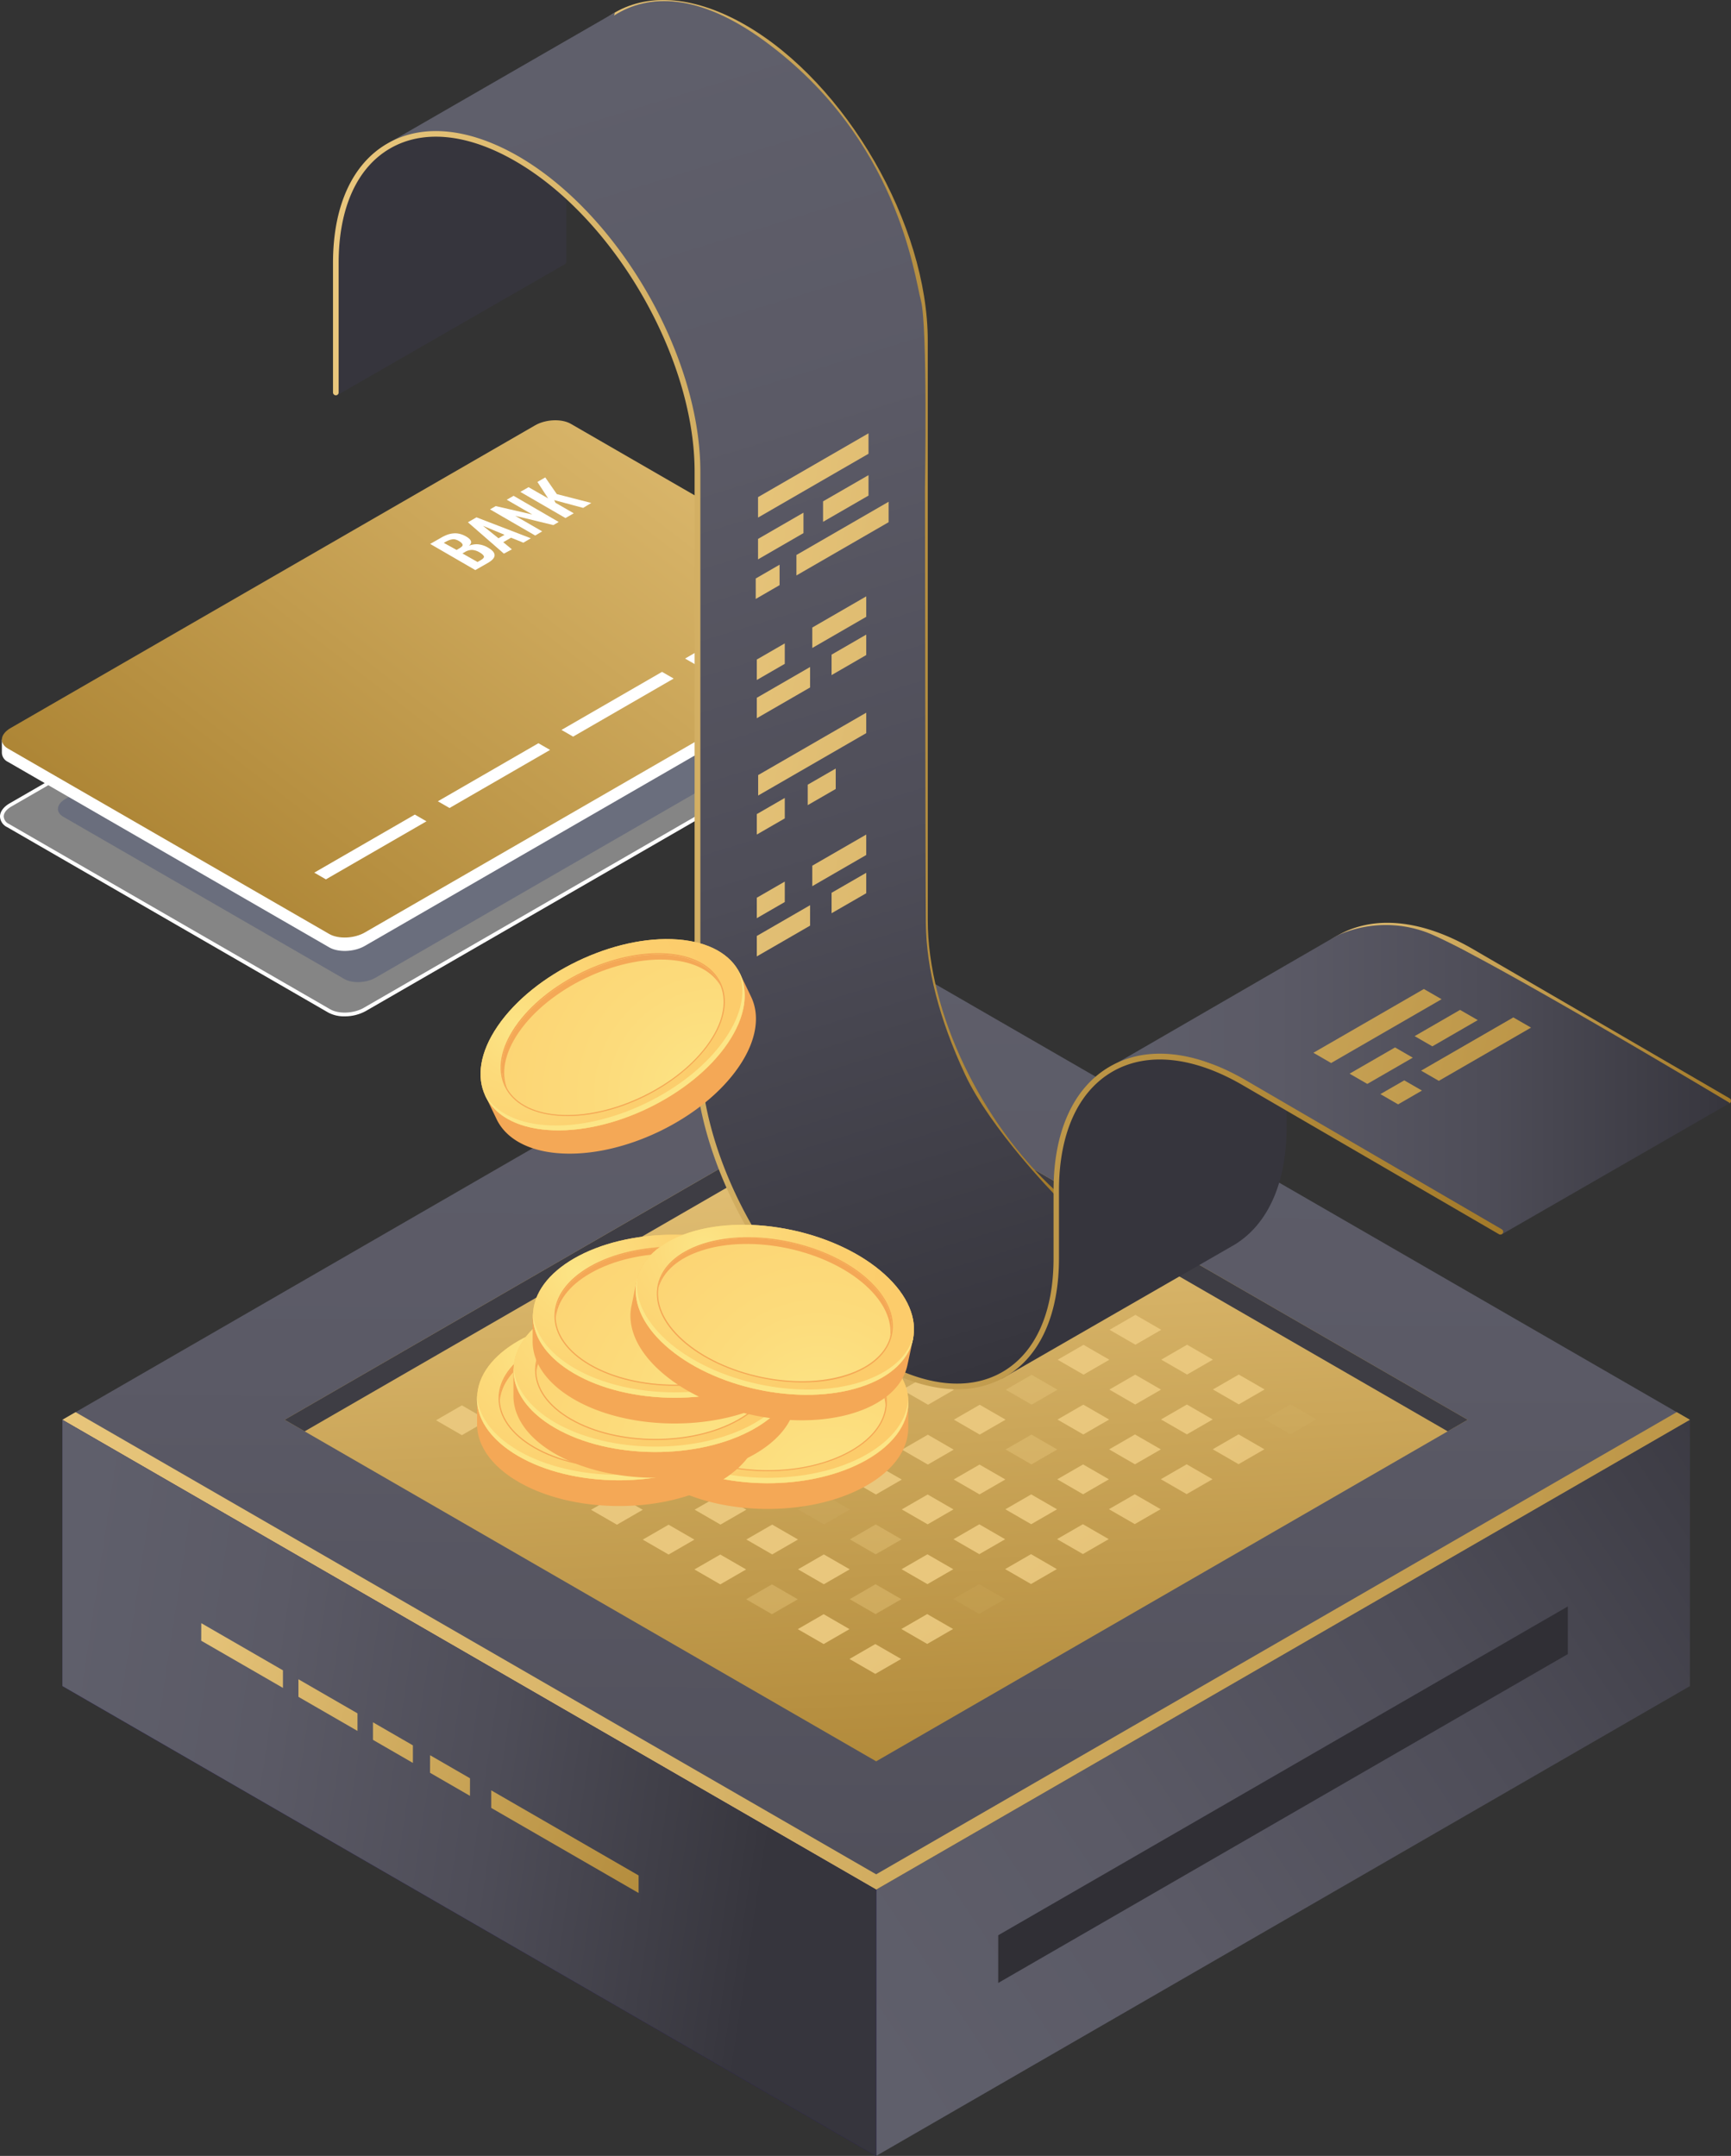 <svg id="ac9f60e3-5063-422c-b23f-f37ba44396e9" data-name="Слой 1" xmlns="http://www.w3.org/2000/svg" xmlns:xlink="http://www.w3.org/1999/xlink" viewBox="0 0 463.05 576.75"><rect x="0" y="0" width="463.05" height="576.75" fill="#333333" stroke="none"/><defs><style>.befa9ea7-46ae-4101-b4fc-05be7cabe54b{fill:url(#a04d083f-54a2-4c4c-a29c-b1779ecbe1ad);}.a223c44a-94b4-4847-86f1-df0d7e1a899e{fill:url(#e53b0b07-5c6d-4f3d-bd00-034144eef71e);}.a003e123-a752-4eaf-9e08-ef1589eb558f{fill:#3e3d44;}.a526480a-d408-40fd-b407-f62b90446113{fill:url(#e61afcbd-a493-4f36-b739-99afeefd017f);}.e619f722-d8e4-4e74-a655-e0f44322a4c6{fill:#24126a;}.abee4cd6-088c-43f7-86eb-b6ab0b439e4b{opacity:0.51;}.a2305045-1455-4bb6-84a4-b660aab4bf3b{fill:#453c9e;}.f528430f-a6b1-47fa-a507-b548f0676cd4{fill:url(#a69581e6-caea-4c6b-bedf-19ebddb89dd2);}.b993a510-2c2e-4622-8e8e-defe1010b961{fill:#302f35;}.aeba7ec1-3217-444c-865f-aef1fdf299c4{fill:url(#b54da028-5165-4ac2-a9ed-b6b5427d60b2);}.ea8e3fc8-c6a5-4f77-aa19-451be685fb3b{fill:url(#b69c73e3-ef4a-4d95-a7c3-443edadfff38);}.a9b6c85f-13b2-4be5-b9db-12c69d979d4d{fill:url(#a1f627be-0cb8-48bf-b96c-2b0a60559e3a);}.a86497fd-5cc0-43ea-b939-70c0ede78a41{fill:url(#b58d4653-9ce2-444a-a656-3fcbaf5aafc4);}.b53c0b35-5186-4b5c-a67e-430da39a6db0{fill:url(#fca8f7eb-fc00-4368-8c9b-9606bc353765);}.eb806f1a-eb88-41f7-94e6-ea11d3d2d7b7{fill:url(#bde47e55-40ee-4639-8a1d-e2bf3a84ad15);}.a3ef16f9-5d95-4373-a15e-f06ff0f0601a{fill:url(#af219f18-7c7a-4670-b1d5-5c2650b62de6);}.aac0c1b6-af53-406d-ac3f-f94d28bc8c14,.acbd1b8d-aae3-4e6c-9ff1-9cd41ff55ebd,.ae2d1165-5323-419d-a041-1ec31e4427ee,.b2e453c3-0a01-45bc-be9c-e3ffffe8fd65,.b63ba961-24de-48fe-a6a8-56d32f5d1a1e,.ea2ded1e-8108-4fbd-872d-892d6813d67a,.f4b1d837-6850-4e90-8f24-e0322ee9c563,.fe2aa017-a66e-4da9-84d8-d7d4cd04d571{opacity:0.1;}.acbd1b8d-aae3-4e6c-9ff1-9cd41ff55ebd{fill:url(#b692d519-9e3a-4ad2-981c-aeb4106c7c3a);}.a1baa7dc-d3ba-4e41-954e-f83caaae84b5,.a3aa4fd4-6173-479d-b2ef-87b55a20e598,.a3cc8257-ee16-4b2b-be40-5fc0f5a68b3d,.a6e4cb7d-b0b6-49c4-8cc7-6698a653eb53,.a8159517-107f-42ad-b073-b6446cdbea0c,.b6e940d0-10b3-4ca4-85fc-92e833da593d,.b9b7c3a0-5f6d-4f6c-8f45-1fce59a415ec,.e2aa6333-2dfe-414a-97d3-36c160e3c786,.f1e7d793-fce1-4189-94d0-c559e3eefccf,.f4713807-a614-4a87-b2fe-b5e4837c4315,.f54731c5-5fc4-45bc-bce4-ee0f83f9479f,.fa811e99-755b-4875-9f05-45ef51f617ee,.facc902f-4b83-4a79-b587-86ecf4172887,.fcf2e2a0-99de-494a-8567-55e89475da01{opacity:0.4;}.f54731c5-5fc4-45bc-bce4-ee0f83f9479f{fill:url(#a50437f3-8cba-4f55-9454-b55716e723d4);}.ba785d84-4c13-4347-848b-acb3bd6d2b31{fill:url(#e436c190-99ce-4621-b536-34362d3de878);}.b9b7c3a0-5f6d-4f6c-8f45-1fce59a415ec{fill:url(#b4fc937d-43be-42c0-8221-bea190aea3b6);}.e6b38b86-72de-49d1-bf66-a0564f599b18{fill:url(#b85c6c68-36f9-4107-89d0-242714bec54f);}.aa6cbffa-ab8a-44b4-8218-8991694135a3{fill:url(#e1be2b4a-5d62-4c05-b1fb-6f459272d5b6);}.bf542ab1-cecf-4e64-b281-93d8199c5eb0{fill:url(#faf33b4b-3f2d-4934-8b25-e03f133874db);}.ea2ded1e-8108-4fbd-872d-892d6813d67a{fill:url(#bd0f7faf-d93d-4156-bb20-22d63ca37430);}.f156cb8c-0b1d-4e84-a746-2954a7c5fbdd{fill:url(#afa702cf-f2bb-45d0-93c4-e2762ce81f1e);}.a05f726d-f4b2-4636-9544-00ef754b9e6d{fill:url(#f4a560d2-f8c8-440c-865a-028e3c732752);}.a6833010-fd42-4c8d-8e03-311cfb9e2363{fill:url(#adc7f07a-028e-48b4-b848-49ae34b2a809);}.e2342d08-eb38-45b0-97de-e61df0d2dda1{fill:url(#aa8816e1-8d79-40ba-b831-8301e9fe60ac);}.f889775b-fb2b-4a7a-b65f-285b79fee4ba{fill:url(#ab29959d-0b5a-491a-8d1e-646635360f04);}.a20a4523-27c3-4117-9de6-df28e6a02365{fill:url(#b502ccc0-a0f9-4f5b-9a56-f62cb407e7ad);}.ae40f8bc-dd4a-4c4c-acfa-57d2513123c5{fill:url(#a43d9a1d-b501-4b3d-9199-3cc42ecb8a04);}.b07a5d35-d06b-4c0c-9d41-7e4f0aaf7619{fill:url(#bc359ba9-1229-4134-b1de-90dcdc8c33cd);}.b31c789d-f529-4943-950d-ab3345dcf8b9{fill:url(#e90e299c-a217-49e4-99b7-68e61dc0beb9);}.e3729e83-6e79-42ec-9363-42b0d9a3a595{fill:url(#ac14fcd2-f8d8-4c00-9079-ca2bec99bef4);}.ac9bc613-504e-4a4c-97b7-55d137b4df49{fill:url(#a6d8f32f-aa92-4430-a0f5-c518eb5e79aa);}.b960ffc8-124e-4183-90c8-0a0a13fdeec4{fill:url(#a61a404f-be58-4eb2-81dd-60647de1079a);}.ae2d1165-5323-419d-a041-1ec31e4427ee{fill:url(#ffbc3994-f280-420c-b04e-1ed1c36d7632);}.a3aa4fd4-6173-479d-b2ef-87b55a20e598{fill:url(#b2760c27-23bc-4d2f-96d2-30451f7babbf);}.f1e7d793-fce1-4189-94d0-c559e3eefccf{fill:url(#aabcdee1-d593-41b2-999f-aab75cf0c874);}.a450fe61-df9d-41de-9d1a-ffce532224c3{fill:url(#ab1d60d0-32ad-49d8-88c6-f3fd1a55be69);}.a3003deb-ca1d-497b-a31c-5c052a715f50{fill:url(#a658d582-5338-4096-97d5-7bfe66be77bb);}.a1df15cb-6216-4755-b27f-c2809d0f00ea{fill:url(#f68a45d2-8894-4102-9bc0-5af81ec8705d);}.b6e940d0-10b3-4ca4-85fc-92e833da593d{fill:url(#b238e34a-7615-4413-b90d-67ed7a799c50);}.a6e4cb7d-b0b6-49c4-8cc7-6698a653eb53{fill:url(#b45959a4-1a65-419f-a768-ebff170bc4e4);}.fe2aa017-a66e-4da9-84d8-d7d4cd04d571{fill:url(#e1ffd4ec-92c2-48db-8892-53ea3e81b904);}.ea407c8e-0eb3-4047-b239-3ae84c48cab5{fill:url(#e43d3c9c-6c59-4ae1-8640-587789114e41);}.f6065f66-6c49-44ea-aeec-fe8162f9e295{fill:url(#a3a7b754-4c32-40a5-97ce-5b421a226122);}.b120d1c6-6348-4b6a-9a9b-a257079f0c5d{fill:url(#bfd24efc-1635-4136-9988-46533bb4bd63);}.fa811e99-755b-4875-9f05-45ef51f617ee{fill:url(#e9765337-8fde-4b94-a995-c5e089cc5e8f);}.aeffa3d5-5129-43af-b44c-b439be8a1b2b{fill:url(#a3562277-f0e3-45cd-9f41-c52e3381d6fd);}.a8d01cc7-34e7-43d6-be7a-a3856ce7d24e{fill:url(#b7184e40-e9d9-4269-bd9a-ff055a0d24c2);}.bb92b7a5-c7df-4cc5-be41-62fb6020fe47{fill:url(#e810478a-d288-4b84-bc4e-b3a7e069f043);}.aba316ee-a5b2-4426-ab74-77c19348e54b{fill:url(#fa8b6945-3620-4c93-8409-68386abca076);}.fef9b124-e45e-4397-9082-f2d608593e56{fill:url(#bb9ecdbb-9b21-4b11-ae1b-ac8058da0db9);}.e639bd9b-46fa-4bd9-9d04-092d2ecb23d6{fill:url(#e762734a-542a-4e2f-88fb-f861a0a0e8b2);}.ac8b87e8-1988-4750-9820-e7e0f5540d25{fill:url(#b4f600c5-bc96-4444-9988-0d3ea90eb158);}.e7c36a53-0777-466e-80b0-08750bce60a7{fill:url(#b5981060-4c13-4119-ab48-fbfa393b958a);}.bbcd1d8c-dc0b-4fc7-ab14-a9de04e9acd4{fill:url(#fb136be6-cd2c-4a84-965a-a6784121b48d);}.fda12c55-a60c-4235-95c4-e6dabab25a2d{fill:url(#ee332d59-0908-4637-b540-6b821eaf239e);}.a6bd2ded-e2bd-4e6b-9006-fe4655d4c8b7{fill:url(#ee9d46d4-f656-4175-a43b-5ac76c53d0d1);}.fbcab150-1850-48ec-b195-914732497ea6{fill:url(#aa717943-bddd-47b6-8507-5c1e6ce4809c);}.adf0e26a-20ea-44cf-8532-39535f58125e{fill:url(#b1aaae97-b4d2-4407-991c-e51e5857e344);}.f4713807-a614-4a87-b2fe-b5e4837c4315{fill:url(#adf45499-58ad-4fb8-bb31-a2381b49216f);}.ac01453e-765c-4304-ac59-f5fc13bb035f{fill:url(#f1de569e-6601-4360-800c-e2addf344fff);}.aac0c1b6-af53-406d-ac3f-f94d28bc8c14{fill:url(#e47ec7a1-147b-496c-aa19-8eae038cebb8);}.a76f5c22-a46d-4a8a-bcab-46be9f18113d{fill:url(#a75ad366-021d-4d32-ab6b-7b0ae0f3b963);}.f66dacaa-8a15-47af-a2bc-99bf784032aa{fill:url(#a7ffe510-e995-4316-a306-b1e4842be8db);}.e08e4256-8456-4589-877e-121753ec9cac{fill:url(#a51a7e96-0f72-44e8-ad9f-331c43699a70);}.a4ae42fd-42bf-4c21-b2f7-662b4defbabb{fill:url(#a2cdcc52-3726-4ca9-996b-322a4ec3b8f3);}.ed439125-8161-44c0-9442-bb0e5053b970{fill:url(#a1231228-b5e8-44cf-8dec-9ccfff2c1f2a);}.e3011afb-6266-4347-ab10-5c38471aec64{fill:url(#a5f5b9b7-8785-4e8b-8e3b-983a0ae16ea3);}.a3cc8257-ee16-4b2b-be40-5fc0f5a68b3d{fill:url(#ad219ba6-8b43-4972-9fe8-d8deb5c69b62);}.a83be34c-3051-442e-a00d-b486e898667a{fill:url(#a8264b2c-2ac4-4927-a133-760713a6a8f4);}.ff7eba58-cc7d-4b94-ba68-06b4c5374d7a{fill:url(#aebc694b-da96-470d-86c1-25bd1979dff6);}.b63ba961-24de-48fe-a6a8-56d32f5d1a1e{fill:url(#e9ad0dfa-296a-4664-8b51-1d434e39dcbd);}.a8159517-107f-42ad-b073-b6446cdbea0c{fill:url(#be542421-a33e-4fa1-9c55-374f7dd150c7);}.bffb1564-994d-420d-9f10-6c039c9079f5{fill:url(#abd3cb53-d99b-4241-8fc6-20aa29c96704);}.f4b1d837-6850-4e90-8f24-e0322ee9c563{fill:url(#fe0bd30a-41b6-4138-a559-3be1e08e819a);}.bb9a9cb9-4060-423e-877d-06149e059da2{fill:url(#aa57d3e0-2bae-4cde-982e-34785cf663d2);}.a1baa7dc-d3ba-4e41-954e-f83caaae84b5{fill:url(#a64e76b9-21d7-41bd-9cad-3a5d2b77a2e0);}.f9e72ee6-cf59-4592-8d30-10b6b355c603{fill:url(#b700d785-5654-469f-9d81-3d6ab588017d);}.bb2b47b7-2ebd-43da-ba71-3c0f1e15f10e{fill:url(#f0fa5795-5249-4d45-9ae2-ddf6d2e2fef6);}.b2a4f94d-4dcb-47fd-9e62-1a8eb254f456{fill:url(#aeca5aaf-0834-4394-a45b-ac2283059ef7);}.a16f4c31-1019-4eb3-b3e4-ccb69892a4ad{fill:url(#bcace524-85be-4a44-b392-a3a340d38688);}.a4b3de73-8816-45ad-a59b-0195bc1eaaa1{fill:url(#efaa7e8e-f7bf-4735-be8d-abb8d359f1db);}.fcf2e2a0-99de-494a-8567-55e89475da01{fill:url(#bec5f401-4cc5-4985-b2bb-d40214e3dc6d);}.aea74d3f-e404-4f5e-b945-7d186da22570{fill:url(#b17221a9-4374-41bd-aada-1f7d09adbad0);}.f57a3ac1-f7e9-4142-a2ee-4b24117f7046{fill:url(#b34330d4-2ebe-45a2-a8d7-2cc5799c34c6);}.b2e453c3-0a01-45bc-be9c-e3ffffe8fd65{fill:url(#a51ab28e-da9a-4148-8b00-98574a71e873);}.b4bed7b8-3c27-45e4-bbaf-1d12486f9e80{fill:url(#ac0fd464-4484-4d33-aa0a-6db4b0b7c3f2);}.ab084ffe-daae-45b0-b886-99b03371a5cf{fill:url(#a4e822e0-847c-4900-bf77-297dd2b67133);}.a63f2147-0789-4ee1-8b13-347983dec15d{fill:url(#a58f83e7-b785-4675-8d1d-e8f7d160e5bc);}.b2dbd005-6712-4551-a5c1-01a1334e106f{fill:url(#bea388d4-b546-49b7-91ff-57d1c00321d6);}.e2aa6333-2dfe-414a-97d3-36c160e3c786{fill:url(#ac33a1dc-95a5-4864-a406-132c5222c01c);}.a769ca55-1941-464f-9bc4-cdedcf1d3f08{fill:url(#aa67795e-29d9-4057-955c-64bb0d66e212);}.b80a0654-5cea-4499-8e58-af1883348725{fill:url(#b45ab570-7a3a-4707-9e9e-453e7d83fe6e);}.aa047024-f3a3-454d-9014-c21d617f5693,.facc902f-4b83-4a79-b587-86ecf4172887{fill:#fff;}.b6428e23-a938-4b32-a58a-e430453860b9{fill:#041860;opacity:0.2;}.f5557ea5-6761-43b3-86d5-896c031f210d{fill:url(#eb9a315e-18a0-4d0f-9ea4-92f5e16f7e82);}.acdce690-9488-46ed-857b-6497b16a72ce{fill:url(#afcb6002-5e3d-4011-9acf-c032913e4558);}.b1519d77-32bf-4a84-95c7-d46683cabd79{fill:url(#f7a526af-792d-4819-bded-4d3b3ba05ca2);}.ff8d30b5-7491-4d28-a551-6f61ec1f7ff2{fill:url(#e881a85b-cf05-480d-9f71-ddef79e86ba7);}.bfd07379-8e6f-4169-ab23-2f76082c531d{fill:url(#f7919e79-bdde-4add-bb02-cb1b8b8f5d45);}.ac8248e9-5688-4a4f-a90e-a3dfc8534cc9{fill:#36353d;}.ae75b13b-7f19-46b3-9e02-3e408a4333b7{fill:url(#f492318c-e4b2-493b-922c-07b3243c4ae8);}.aafd7ff3-03e2-491c-a7ea-c7e00f694802{fill:url(#e0672a0c-e826-467a-8add-6bb1c268f3dd);}.b5e2e9c8-9a0b-40ca-876d-b90e285d31bc{fill:url(#a809e9b0-5ca9-4f65-975c-3962a75227b9);}.b5e48eae-3398-462e-9d54-a3e3206c914e{fill:url(#e7ff9b92-b86c-44a3-bed9-226b0649acb8);}.b8a6c006-68c6-4043-9a62-84cc2f0deefe{fill:url(#b23f685e-74e5-477c-9175-df7829d20a49);}.fadfc529-8ccd-4d8d-8d4b-3d833a630e70{fill:url(#ace321b8-7e68-4270-87bd-ba019244346d);}.a5298241-111d-4f87-8dc2-14a5b43c4199{fill:url(#e642c561-1a3c-41d7-aa53-2b8245735893);}.e44b2b07-3e57-41aa-af9a-d0bcfad6f517{fill:url(#a8e8ce1f-a870-488e-8cc7-1298198aba2c);}.aad57e9b-1fd6-4b87-b26b-f8cafb3884bf{fill:url(#b484e2ca-6d29-41f8-a764-2d02f99df12e);}.a624ec98-8107-4174-bd09-078c02a60c23{fill:url(#a473bd91-2f77-4244-956a-60099379a576);}.e2bd609c-03ca-46a5-977c-96511aad458b{fill:url(#ff62097a-ce46-4593-8976-e1840d9c19ce);}.f2fea749-1454-4676-9f6b-f8955c90fa21{fill:url(#f33ea3b7-8352-43ff-be89-b1bb979e5faf);}.b9deedcc-0f33-4ca2-bf93-21ee6bd867b0{fill:url(#b8c79d00-d83a-4fd8-b068-7ca347b0b70a);}.bce1e00a-d44d-4975-a347-5af9998afeb0{fill:url(#a1c8d8af-6613-48ee-adcf-5c2ab98f1750);}.f5704692-ac77-49b0-8c61-900dc30d3d32{fill:url(#ad1c3795-6fa1-48e9-a495-ee99aa9dc31e);}.bd0bb7a7-b7d2-4c69-bb23-0b0744b9cea3{fill:url(#a449915d-f1e9-4263-9e9b-546daf027e3b);}.a794bce0-bdad-453f-a920-4bf12e2dc5b7{fill:url(#b1e23dc0-4948-427b-968c-c03be8d2a6b4);}.b907f2d5-c146-4a89-9e1f-78777a60dd49{fill:url(#ecc7f768-eccc-4a90-be5d-02d8839c0b25);}.bc75fd1f-2699-4ee5-844c-1c408b106448{fill:url(#edea2eaf-6e17-4501-af98-acc5cd93dad4);}.a229d2ac-3559-444d-a5ca-deead320cff6{fill:url(#b8069ca6-ac92-410e-a826-f8e2e73733a2);}.b8fe43a3-36a9-4d78-85dc-18a0743a7010{fill:url(#b58db92b-2be4-41c4-9ca5-d8fca03c5186);}.ee99a188-6966-4353-b69d-51cfea2c94c9{fill:url(#bfe0c91c-8ef6-4df2-ba8d-24d63fd63648);}.a31a459c-49e0-47e9-ae1d-480de318cf2c{fill:url(#aadb22a9-8423-40af-801b-e88b57f0508a);}.e134557e-29e6-42d7-9010-dd8a43e505ed{fill:#f4a856;}.fd0bce97-8b95-4fa2-a845-82873dc66f92{fill:#fccc6b;}.eb0aa16b-5368-486f-ac2c-803acacc7ba2{fill:url(#efe7f187-60bd-4c43-8cc3-c69d29cccf49);}.a8d50822-436c-4a66-b996-27ca99d331a6{fill:url(#f9d0d549-6aca-4e88-b6d0-0a803361ce59);}.a7f1ad1c-13b3-44bd-921c-e979201d9b8d{fill:#fce586;}.ef5e1848-14f3-4746-812e-12089d19f210{fill:url(#bfd2294f-4501-4385-964b-cd1bfeadbcfa);}.ae8948db-8d6c-4aba-8d41-79d880951e9b{fill:url(#f0a87659-fa2e-453f-96dc-bb89cff2401a);}.a973dea6-3f6b-4b39-bc25-68df49362459{fill:url(#b36ac4e8-c365-4d30-a44e-6f53b4b6633c);}.edfe359e-8ff0-4a42-afc9-f423e35e4dd9{fill:url(#e7b2d44d-80f9-4d50-9c1e-fc547c61aac8);}.bb844fa8-0488-4285-aea0-d5d1e2edea47{fill:url(#aec7c49a-d693-46bd-9ee6-220752eed49a);}.bd00b055-0e51-4061-872c-16374d645b53{fill:url(#eb7fbe1f-da74-4dc1-9a5c-1abaa656b5a4);}.b557109d-f5e9-44c7-838f-18423b0f0d03{fill:url(#e7320b6f-a2a2-4b5f-801b-134adb486c37);}.e38c483b-e26d-424c-8fbe-655999ec5889{fill:url(#a3f65a4e-3475-443c-9b0f-2672e1cb60b3);}.b323685f-ca32-464b-9213-7af96d9b0f06{fill:url(#f7a0bc43-a7f1-4e1c-a75d-5563130f8ad1);}.b555b72b-47ac-41b4-ab9d-f620ae4196ee{fill:url(#b0629aae-7dd7-456d-a75d-8513c4c4359f);}</style><linearGradient id="a04d083f-54a2-4c4c-a29c-b1779ecbe1ad" x1="235.19" y1="225.75" x2="232.5" y2="733.61" gradientUnits="userSpaceOnUse"><stop offset="0" stop-color="#5f5f6b"/><stop offset="0.28" stop-color="#5b5a66"/><stop offset="0.61" stop-color="#4e4d58"/><stop offset="0.96" stop-color="#393840"/><stop offset="1" stop-color="#36353d"/></linearGradient><linearGradient id="e53b0b07-5c6d-4f3d-bd00-034144eef71e" x1="229.49" y1="282.55" x2="241.58" y2="523.04" gradientUnits="userSpaceOnUse"><stop offset="0" stop-color="#e9c77d"/><stop offset="1" stop-color="#a37a29"/></linearGradient><linearGradient id="e61afcbd-a493-4f36-b739-99afeefd017f" x1="234.16" y1="550.61" x2="486.75" y2="383.11" xlink:href="#a04d083f-54a2-4c4c-a29c-b1779ecbe1ad"/><linearGradient id="a69581e6-caea-4c6b-bedf-19ebddb89dd2" x1="-4.93" y1="426.44" x2="714.54" y2="458.02" xlink:href="#e53b0b07-5c6d-4f3d-bd00-034144eef71e"/><linearGradient id="b54da028-5165-4ac2-a9ed-b6b5427d60b2" x1="14.88" y1="461.59" x2="206.34" y2="490.48" xlink:href="#a04d083f-54a2-4c4c-a29c-b1779ecbe1ad"/><linearGradient id="b69c73e3-ef4a-4d95-a7c3-443edadfff38" x1="38.69" y1="446.15" x2="216.37" y2="519.71" xlink:href="#e53b0b07-5c6d-4f3d-bd00-034144eef71e"/><linearGradient id="a1f627be-0cb8-48bf-b96c-2b0a60559e3a" x1="40.44" y1="441.9" x2="218.13" y2="515.46" xlink:href="#e53b0b07-5c6d-4f3d-bd00-034144eef71e"/><linearGradient id="b58d4653-9ce2-444a-a656-3fcbaf5aafc4" x1="43.65" y1="434.15" x2="221.34" y2="507.71" xlink:href="#e53b0b07-5c6d-4f3d-bd00-034144eef71e"/><linearGradient id="fca8f7eb-fc00-4368-8c9b-9606bc353765" x1="42.33" y1="437.35" x2="220.01" y2="510.91" xlink:href="#e53b0b07-5c6d-4f3d-bd00-034144eef71e"/><linearGradient id="bde47e55-40ee-4639-8a1d-e2bf3a84ad15" x1="41.32" y1="439.78" x2="219.01" y2="513.34" xlink:href="#e53b0b07-5c6d-4f3d-bd00-034144eef71e"/><linearGradient id="af219f18-7c7a-4670-b1d5-5c2650b62de6" x1="286.93" y1="400.62" x2="460.25" y2="681.42" xlink:href="#e53b0b07-5c6d-4f3d-bd00-034144eef71e"/><linearGradient id="b692d519-9e3a-4ad2-981c-aeb4106c7c3a" x1="293.37" y1="396.64" x2="466.69" y2="677.45" xlink:href="#e53b0b07-5c6d-4f3d-bd00-034144eef71e"/><linearGradient id="a50437f3-8cba-4f55-9454-b55716e723d4" x1="299.82" y1="392.67" x2="473.14" y2="673.47" xlink:href="#e53b0b07-5c6d-4f3d-bd00-034144eef71e"/><linearGradient id="e436c190-99ce-4621-b536-34362d3de878" x1="306.26" y1="388.69" x2="479.58" y2="669.49" xlink:href="#e53b0b07-5c6d-4f3d-bd00-034144eef71e"/><linearGradient id="b4fc937d-43be-42c0-8221-bea190aea3b6" x1="312.7" y1="384.71" x2="486.02" y2="665.51" xlink:href="#e53b0b07-5c6d-4f3d-bd00-034144eef71e"/><linearGradient id="b85c6c68-36f9-4107-89d0-242714bec54f" x1="319.15" y1="380.74" x2="492.47" y2="661.54" xlink:href="#e53b0b07-5c6d-4f3d-bd00-034144eef71e"/><linearGradient id="e1be2b4a-5d62-4c05-b1fb-6f459272d5b6" x1="325.59" y1="376.76" x2="498.91" y2="657.56" xlink:href="#e53b0b07-5c6d-4f3d-bd00-034144eef71e"/><linearGradient id="faf33b4b-3f2d-4934-8b25-e03f133874db" x1="332.04" y1="372.78" x2="505.35" y2="653.58" xlink:href="#e53b0b07-5c6d-4f3d-bd00-034144eef71e"/><linearGradient id="bd0f7faf-d93d-4156-bb20-22d63ca37430" x1="338.48" y1="368.8" x2="511.8" y2="649.61" xlink:href="#e53b0b07-5c6d-4f3d-bd00-034144eef71e"/><linearGradient id="afa702cf-f2bb-45d0-93c4-e2762ce81f1e" x1="273.3" y1="409.04" x2="446.61" y2="689.84" xlink:href="#e53b0b07-5c6d-4f3d-bd00-034144eef71e"/><linearGradient id="f4a560d2-f8c8-440c-865a-028e3c732752" x1="279.74" y1="405.06" x2="453.06" y2="685.86" xlink:href="#e53b0b07-5c6d-4f3d-bd00-034144eef71e"/><linearGradient id="adc7f07a-028e-48b4-b848-49ae34b2a809" x1="286.18" y1="401.08" x2="459.5" y2="681.88" xlink:href="#e53b0b07-5c6d-4f3d-bd00-034144eef71e"/><linearGradient id="aa8816e1-8d79-40ba-b831-8301e9fe60ac" x1="292.63" y1="397.11" x2="465.95" y2="677.91" xlink:href="#e53b0b07-5c6d-4f3d-bd00-034144eef71e"/><linearGradient id="ab29959d-0b5a-491a-8d1e-646635360f04" x1="299.07" y1="393.13" x2="472.39" y2="673.93" xlink:href="#e53b0b07-5c6d-4f3d-bd00-034144eef71e"/><linearGradient id="b502ccc0-a0f9-4f5b-9a56-f62cb407e7ad" x1="305.51" y1="389.15" x2="478.83" y2="669.95" xlink:href="#e53b0b07-5c6d-4f3d-bd00-034144eef71e"/><linearGradient id="a43d9a1d-b501-4b3d-9199-3cc42ecb8a04" x1="311.96" y1="385.17" x2="485.28" y2="665.98" xlink:href="#e53b0b07-5c6d-4f3d-bd00-034144eef71e"/><linearGradient id="bc359ba9-1229-4134-b1de-90dcdc8c33cd" x1="318.4" y1="381.2" x2="491.72" y2="662" xlink:href="#e53b0b07-5c6d-4f3d-bd00-034144eef71e"/><linearGradient id="e90e299c-a217-49e4-99b7-68e61dc0beb9" x1="324.85" y1="377.22" x2="498.16" y2="658.02" xlink:href="#e53b0b07-5c6d-4f3d-bd00-034144eef71e"/><linearGradient id="ac14fcd2-f8d8-4c00-9079-ca2bec99bef4" x1="259.66" y1="417.45" x2="432.98" y2="698.25" xlink:href="#e53b0b07-5c6d-4f3d-bd00-034144eef71e"/><linearGradient id="a6d8f32f-aa92-4430-a0f5-c518eb5e79aa" x1="266.11" y1="413.47" x2="439.42" y2="694.28" xlink:href="#e53b0b07-5c6d-4f3d-bd00-034144eef71e"/><linearGradient id="a61a404f-be58-4eb2-81dd-60647de1079a" x1="272.55" y1="409.5" x2="445.87" y2="690.3" xlink:href="#e53b0b07-5c6d-4f3d-bd00-034144eef71e"/><linearGradient id="ffbc3994-f280-420c-b04e-1ed1c36d7632" x1="278.99" y1="405.52" x2="452.31" y2="686.32" xlink:href="#e53b0b07-5c6d-4f3d-bd00-034144eef71e"/><linearGradient id="b2760c27-23bc-4d2f-96d2-30451f7babbf" x1="285.44" y1="401.54" x2="458.76" y2="682.34" xlink:href="#e53b0b07-5c6d-4f3d-bd00-034144eef71e"/><linearGradient id="aabcdee1-d593-41b2-999f-aab75cf0c874" x1="291.88" y1="397.57" x2="465.2" y2="678.37" xlink:href="#e53b0b07-5c6d-4f3d-bd00-034144eef71e"/><linearGradient id="ab1d60d0-32ad-49d8-88c6-f3fd1a55be69" x1="298.32" y1="393.59" x2="471.64" y2="674.39" xlink:href="#e53b0b07-5c6d-4f3d-bd00-034144eef71e"/><linearGradient id="a658d582-5338-4096-97d5-7bfe66be77bb" x1="304.77" y1="389.61" x2="478.09" y2="670.41" xlink:href="#e53b0b07-5c6d-4f3d-bd00-034144eef71e"/><linearGradient id="f68a45d2-8894-4102-9bc0-5af81ec8705d" x1="311.21" y1="385.63" x2="484.53" y2="666.44" xlink:href="#e53b0b07-5c6d-4f3d-bd00-034144eef71e"/><linearGradient id="b238e34a-7615-4413-b90d-67ed7a799c50" x1="246.03" y1="425.87" x2="419.35" y2="706.67" xlink:href="#e53b0b07-5c6d-4f3d-bd00-034144eef71e"/><linearGradient id="b45959a4-1a65-419f-a768-ebff170bc4e4" x1="252.47" y1="421.89" x2="425.79" y2="702.69" xlink:href="#e53b0b07-5c6d-4f3d-bd00-034144eef71e"/><linearGradient id="e1ffd4ec-92c2-48db-8892-53ea3e81b904" x1="258.92" y1="417.91" x2="432.23" y2="698.71" xlink:href="#e53b0b07-5c6d-4f3d-bd00-034144eef71e"/><linearGradient id="e43d3c9c-6c59-4ae1-8640-587789114e41" x1="265.36" y1="413.94" x2="438.68" y2="694.74" xlink:href="#e53b0b07-5c6d-4f3d-bd00-034144eef71e"/><linearGradient id="a3a7b754-4c32-40a5-97ce-5b421a226122" x1="271.8" y1="409.96" x2="445.12" y2="690.76" xlink:href="#e53b0b07-5c6d-4f3d-bd00-034144eef71e"/><linearGradient id="bfd24efc-1635-4136-9988-46533bb4bd63" x1="278.25" y1="405.98" x2="451.56" y2="686.78" xlink:href="#e53b0b07-5c6d-4f3d-bd00-034144eef71e"/><linearGradient id="e9765337-8fde-4b94-a995-c5e089cc5e8f" x1="284.69" y1="402" x2="458.01" y2="682.81" xlink:href="#e53b0b07-5c6d-4f3d-bd00-034144eef71e"/><linearGradient id="a3562277-f0e3-45cd-9f41-c52e3381d6fd" x1="291.13" y1="398.03" x2="464.45" y2="678.83" xlink:href="#e53b0b07-5c6d-4f3d-bd00-034144eef71e"/><linearGradient id="b7184e40-e9d9-4269-bd9a-ff055a0d24c2" x1="297.58" y1="394.05" x2="470.9" y2="674.85" xlink:href="#e53b0b07-5c6d-4f3d-bd00-034144eef71e"/><linearGradient id="e810478a-d288-4b84-bc4e-b3a7e069f043" x1="232.4" y1="434.28" x2="405.71" y2="715.08" xlink:href="#e53b0b07-5c6d-4f3d-bd00-034144eef71e"/><linearGradient id="fa8b6945-3620-4c93-8409-68386abca076" x1="238.84" y1="430.3" x2="412.16" y2="711.11" xlink:href="#e53b0b07-5c6d-4f3d-bd00-034144eef71e"/><linearGradient id="bb9ecdbb-9b21-4b11-ae1b-ac8058da0db9" x1="245.28" y1="426.33" x2="418.6" y2="707.13" xlink:href="#e53b0b07-5c6d-4f3d-bd00-034144eef71e"/><linearGradient id="e762734a-542a-4e2f-88fb-f861a0a0e8b2" x1="251.73" y1="422.35" x2="425.04" y2="703.15" xlink:href="#e53b0b07-5c6d-4f3d-bd00-034144eef71e"/><linearGradient id="b4f600c5-bc96-4444-9988-0d3ea90eb158" x1="258.17" y1="418.37" x2="431.49" y2="699.17" xlink:href="#e53b0b07-5c6d-4f3d-bd00-034144eef71e"/><linearGradient id="b5981060-4c13-4119-ab48-fbfa393b958a" x1="264.61" y1="414.4" x2="437.93" y2="695.2" xlink:href="#e53b0b07-5c6d-4f3d-bd00-034144eef71e"/><linearGradient id="fb136be6-cd2c-4a84-965a-a6784121b48d" x1="271.06" y1="410.42" x2="444.37" y2="691.22" xlink:href="#e53b0b07-5c6d-4f3d-bd00-034144eef71e"/><linearGradient id="ee332d59-0908-4637-b540-6b821eaf239e" x1="277.5" y1="406.44" x2="450.82" y2="687.24" xlink:href="#e53b0b07-5c6d-4f3d-bd00-034144eef71e"/><linearGradient id="ee9d46d4-f656-4175-a43b-5ac76c53d0d1" x1="283.94" y1="402.46" x2="457.26" y2="683.27" xlink:href="#e53b0b07-5c6d-4f3d-bd00-034144eef71e"/><linearGradient id="aa717943-bddd-47b6-8507-5c1e6ce4809c" x1="218.76" y1="442.7" x2="392.08" y2="723.5" xlink:href="#e53b0b07-5c6d-4f3d-bd00-034144eef71e"/><linearGradient id="b1aaae97-b4d2-4407-991c-e51e5857e344" x1="225.21" y1="438.72" x2="398.52" y2="719.52" xlink:href="#e53b0b07-5c6d-4f3d-bd00-034144eef71e"/><linearGradient id="adf45499-58ad-4fb8-bb31-a2381b49216f" x1="231.65" y1="434.74" x2="404.97" y2="715.54" xlink:href="#e53b0b07-5c6d-4f3d-bd00-034144eef71e"/><linearGradient id="f1de569e-6601-4360-800c-e2addf344fff" x1="238.09" y1="430.77" x2="411.41" y2="711.57" xlink:href="#e53b0b07-5c6d-4f3d-bd00-034144eef71e"/><linearGradient id="e47ec7a1-147b-496c-aa19-8eae038cebb8" x1="244.54" y1="426.79" x2="417.85" y2="707.59" xlink:href="#e53b0b07-5c6d-4f3d-bd00-034144eef71e"/><linearGradient id="a75ad366-021d-4d32-ab6b-7b0ae0f3b963" x1="250.98" y1="422.81" x2="424.3" y2="703.61" xlink:href="#e53b0b07-5c6d-4f3d-bd00-034144eef71e"/><linearGradient id="a7ffe510-e995-4316-a306-b1e4842be8db" x1="257.42" y1="418.83" x2="430.74" y2="699.64" xlink:href="#e53b0b07-5c6d-4f3d-bd00-034144eef71e"/><linearGradient id="a51a7e96-0f72-44e8-ad9f-331c43699a70" x1="263.87" y1="414.86" x2="437.18" y2="695.66" xlink:href="#e53b0b07-5c6d-4f3d-bd00-034144eef71e"/><linearGradient id="a2cdcc52-3726-4ca9-996b-322a4ec3b8f3" x1="270.31" y1="410.88" x2="443.63" y2="691.68" xlink:href="#e53b0b07-5c6d-4f3d-bd00-034144eef71e"/><linearGradient id="a1231228-b5e8-44cf-8dec-9ccfff2c1f2a" x1="205.13" y1="451.11" x2="378.45" y2="731.91" xlink:href="#e53b0b07-5c6d-4f3d-bd00-034144eef71e"/><linearGradient id="a5f5b9b7-8785-4e8b-8e3b-983a0ae16ea3" x1="211.57" y1="447.14" x2="384.89" y2="727.94" xlink:href="#e53b0b07-5c6d-4f3d-bd00-034144eef71e"/><linearGradient id="ad219ba6-8b43-4972-9fe8-d8deb5c69b62" x1="218.02" y1="443.16" x2="391.33" y2="723.96" xlink:href="#e53b0b07-5c6d-4f3d-bd00-034144eef71e"/><linearGradient id="a8264b2c-2ac4-4927-a133-760713a6a8f4" x1="224.46" y1="439.18" x2="397.78" y2="719.98" xlink:href="#e53b0b07-5c6d-4f3d-bd00-034144eef71e"/><linearGradient id="aebc694b-da96-470d-86c1-25bd1979dff6" x1="230.9" y1="435.2" x2="404.22" y2="716" xlink:href="#e53b0b07-5c6d-4f3d-bd00-034144eef71e"/><linearGradient id="e9ad0dfa-296a-4664-8b51-1d434e39dcbd" x1="237.35" y1="431.23" x2="410.66" y2="712.03" xlink:href="#e53b0b07-5c6d-4f3d-bd00-034144eef71e"/><linearGradient id="be542421-a33e-4fa1-9c55-374f7dd150c7" x1="243.79" y1="427.25" x2="417.11" y2="708.05" xlink:href="#e53b0b07-5c6d-4f3d-bd00-034144eef71e"/><linearGradient id="abd3cb53-d99b-4241-8fc6-20aa29c96704" x1="250.23" y1="423.27" x2="423.55" y2="704.07" xlink:href="#e53b0b07-5c6d-4f3d-bd00-034144eef71e"/><linearGradient id="fe0bd30a-41b6-4138-a559-3be1e08e819a" x1="256.68" y1="419.29" x2="429.99" y2="700.1" xlink:href="#e53b0b07-5c6d-4f3d-bd00-034144eef71e"/><linearGradient id="aa57d3e0-2bae-4cde-982e-34785cf663d2" x1="191.49" y1="459.53" x2="364.81" y2="740.33" xlink:href="#e53b0b07-5c6d-4f3d-bd00-034144eef71e"/><linearGradient id="a64e76b9-21d7-41bd-9cad-3a5d2b77a2e0" x1="197.94" y1="455.55" x2="371.26" y2="736.35" xlink:href="#e53b0b07-5c6d-4f3d-bd00-034144eef71e"/><linearGradient id="b700d785-5654-469f-9d81-3d6ab588017d" x1="204.38" y1="451.57" x2="377.7" y2="732.37" xlink:href="#e53b0b07-5c6d-4f3d-bd00-034144eef71e"/><linearGradient id="f0fa5795-5249-4d45-9ae2-ddf6d2e2fef6" x1="210.83" y1="447.6" x2="384.14" y2="728.4" xlink:href="#e53b0b07-5c6d-4f3d-bd00-034144eef71e"/><linearGradient id="aeca5aaf-0834-4394-a45b-ac2283059ef7" x1="217.27" y1="443.62" x2="390.59" y2="724.42" xlink:href="#e53b0b07-5c6d-4f3d-bd00-034144eef71e"/><linearGradient id="bcace524-85be-4a44-b392-a3a340d38688" x1="223.71" y1="439.64" x2="397.03" y2="720.44" xlink:href="#e53b0b07-5c6d-4f3d-bd00-034144eef71e"/><linearGradient id="efaa7e8e-f7bf-4735-be8d-abb8d359f1db" x1="230.16" y1="435.66" x2="403.47" y2="716.47" xlink:href="#e53b0b07-5c6d-4f3d-bd00-034144eef71e"/><linearGradient id="bec5f401-4cc5-4985-b2bb-d40214e3dc6d" x1="236.6" y1="431.69" x2="409.92" y2="712.49" xlink:href="#e53b0b07-5c6d-4f3d-bd00-034144eef71e"/><linearGradient id="b17221a9-4374-41bd-aada-1f7d09adbad0" x1="243.04" y1="427.71" x2="416.36" y2="708.51" xlink:href="#e53b0b07-5c6d-4f3d-bd00-034144eef71e"/><linearGradient id="b34330d4-2ebe-45a2-a8d7-2cc5799c34c6" x1="177.86" y1="467.94" x2="351.18" y2="748.74" xlink:href="#e53b0b07-5c6d-4f3d-bd00-034144eef71e"/><linearGradient id="a51ab28e-da9a-4148-8b00-98574a71e873" x1="184.3" y1="463.97" x2="357.62" y2="744.77" xlink:href="#e53b0b07-5c6d-4f3d-bd00-034144eef71e"/><linearGradient id="ac0fd464-4484-4d33-aa0a-6db4b0b7c3f2" x1="190.75" y1="459.99" x2="364.07" y2="740.79" xlink:href="#e53b0b07-5c6d-4f3d-bd00-034144eef71e"/><linearGradient id="a4e822e0-847c-4900-bf77-297dd2b67133" x1="197.19" y1="456.01" x2="370.51" y2="736.81" xlink:href="#e53b0b07-5c6d-4f3d-bd00-034144eef71e"/><linearGradient id="a58f83e7-b785-4675-8d1d-e8f7d160e5bc" x1="203.64" y1="452.03" x2="376.95" y2="732.83" xlink:href="#e53b0b07-5c6d-4f3d-bd00-034144eef71e"/><linearGradient id="bea388d4-b546-49b7-91ff-57d1c00321d6" x1="210.08" y1="448.06" x2="383.4" y2="728.86" xlink:href="#e53b0b07-5c6d-4f3d-bd00-034144eef71e"/><linearGradient id="ac33a1dc-95a5-4864-a406-132c5222c01c" x1="216.52" y1="444.08" x2="389.84" y2="724.88" xlink:href="#e53b0b07-5c6d-4f3d-bd00-034144eef71e"/><linearGradient id="aa67795e-29d9-4057-955c-64bb0d66e212" x1="222.97" y1="440.1" x2="396.28" y2="720.9" xlink:href="#e53b0b07-5c6d-4f3d-bd00-034144eef71e"/><linearGradient id="b45ab570-7a3a-4707-9e9e-453e7d83fe6e" x1="229.41" y1="436.12" x2="402.73" y2="716.93" xlink:href="#e53b0b07-5c6d-4f3d-bd00-034144eef71e"/><linearGradient id="eb9a315e-18a0-4d0f-9ea4-92f5e16f7e82" x1="1734.09" y1="-555.51" x2="1485.85" y2="-587.12" gradientTransform="matrix(1, -0.58, 0.87, 0.5, -988.98, 1394.16)" xlink:href="#e53b0b07-5c6d-4f3d-bd00-034144eef71e"/><linearGradient id="afcb6002-5e3d-4011-9acf-c032913e4558" x1="342.66" y1="271.03" x2="463.05" y2="271.03" xlink:href="#e53b0b07-5c6d-4f3d-bd00-034144eef71e"/><linearGradient id="f7a526af-792d-4819-bded-4d3b3ba05ca2" x1="149.96" y1="160.3" x2="282.32" y2="160.3" xlink:href="#e53b0b07-5c6d-4f3d-bd00-034144eef71e"/><linearGradient id="e881a85b-cf05-480d-9f71-ddef79e86ba7" x1="165.64" y1="19.83" x2="271.82" y2="364.71" xlink:href="#a04d083f-54a2-4c4c-a29c-b1779ecbe1ad"/><linearGradient id="f7919e79-bdde-4add-bb02-cb1b8b8f5d45" x1="136.89" y1="28.68" x2="243.07" y2="373.56" xlink:href="#a04d083f-54a2-4c4c-a29c-b1779ecbe1ad"/><linearGradient id="f492318c-e4b2-493b-922c-07b3243c4ae8" x1="294.57" y1="288.84" x2="462.76" y2="288.84" xlink:href="#a04d083f-54a2-4c4c-a29c-b1779ecbe1ad"/><linearGradient id="e0672a0c-e826-467a-8add-6bb1c268f3dd" x1="89.1" y1="203.35" x2="402.19" y2="203.35" xlink:href="#e53b0b07-5c6d-4f3d-bd00-034144eef71e"/><linearGradient id="a809e9b0-5ca9-4f65-975c-3962a75227b9" x1="179.62" y1="150.51" x2="567.31" y2="227.89" xlink:href="#e53b0b07-5c6d-4f3d-bd00-034144eef71e"/><linearGradient id="e7ff9b92-b86c-44a3-bed9-226b0649acb8" x1="184.7" y1="125.06" x2="572.39" y2="202.43" xlink:href="#e53b0b07-5c6d-4f3d-bd00-034144eef71e"/><linearGradient id="b23f685e-74e5-477c-9175-df7829d20a49" x1="185.55" y1="120.8" x2="573.24" y2="198.18" xlink:href="#e53b0b07-5c6d-4f3d-bd00-034144eef71e"/><linearGradient id="ace321b8-7e68-4270-87bd-ba019244346d" x1="182.61" y1="135.55" x2="570.29" y2="212.92" xlink:href="#e53b0b07-5c6d-4f3d-bd00-034144eef71e"/><linearGradient id="e642c561-1a3c-41d7-aa53-2b8245735893" x1="182.11" y1="138.06" x2="569.79" y2="215.43" xlink:href="#e53b0b07-5c6d-4f3d-bd00-034144eef71e"/><linearGradient id="a8e8ce1f-a870-488e-8cc7-1298198aba2c" x1="167.62" y1="210.66" x2="555.3" y2="288.04" xlink:href="#e53b0b07-5c6d-4f3d-bd00-034144eef71e"/><linearGradient id="b484e2ca-6d29-41f8-a764-2d02f99df12e" x1="169.65" y1="200.49" x2="557.33" y2="277.86" xlink:href="#e53b0b07-5c6d-4f3d-bd00-034144eef71e"/><linearGradient id="a473bd91-2f77-4244-956a-60099379a576" x1="171.23" y1="192.55" x2="558.92" y2="269.92" xlink:href="#e53b0b07-5c6d-4f3d-bd00-034144eef71e"/><linearGradient id="ff62097a-ce46-4593-8976-e1840d9c19ce" x1="178.28" y1="157.22" x2="565.97" y2="234.59" xlink:href="#e53b0b07-5c6d-4f3d-bd00-034144eef71e"/><linearGradient id="f33ea3b7-8352-43ff-be89-b1bb979e5faf" x1="175.55" y1="170.9" x2="563.24" y2="248.27" xlink:href="#e53b0b07-5c6d-4f3d-bd00-034144eef71e"/><linearGradient id="b8c79d00-d83a-4fd8-b068-7ca347b0b70a" x1="174.1" y1="178.21" x2="561.78" y2="255.58" xlink:href="#e53b0b07-5c6d-4f3d-bd00-034144eef71e"/><linearGradient id="a1c8d8af-6613-48ee-adcf-5c2ab98f1750" x1="176.71" y1="165.13" x2="564.39" y2="242.5" xlink:href="#e53b0b07-5c6d-4f3d-bd00-034144eef71e"/><linearGradient id="ad1c3795-6fa1-48e9-a495-ee99aa9dc31e" x1="166.06" y1="218.5" x2="553.74" y2="295.87" xlink:href="#e53b0b07-5c6d-4f3d-bd00-034144eef71e"/><linearGradient id="a449915d-f1e9-4263-9e9b-546daf027e3b" x1="163.32" y1="232.18" x2="551.01" y2="309.55" xlink:href="#e53b0b07-5c6d-4f3d-bd00-034144eef71e"/><linearGradient id="b1e23dc0-4948-427b-968c-c03be8d2a6b4" x1="161.87" y1="239.49" x2="549.55" y2="316.86" xlink:href="#e53b0b07-5c6d-4f3d-bd00-034144eef71e"/><linearGradient id="ecc7f768-eccc-4a90-be5d-02d8839c0b25" x1="164.48" y1="226.41" x2="552.16" y2="303.78" xlink:href="#e53b0b07-5c6d-4f3d-bd00-034144eef71e"/><linearGradient id="edea2eaf-6e17-4501-af98-acc5cd93dad4" x1="159.9" y1="249.34" x2="547.59" y2="326.71" xlink:href="#e53b0b07-5c6d-4f3d-bd00-034144eef71e"/><linearGradient id="b8069ca6-ac92-410e-a826-f8e2e73733a2" x1="163.66" y1="230.5" x2="551.34" y2="307.87" xlink:href="#e53b0b07-5c6d-4f3d-bd00-034144eef71e"/><linearGradient id="b58db92b-2be4-41c4-9ca5-d8fca03c5186" x1="163.07" y1="233.48" x2="550.75" y2="310.85" xlink:href="#e53b0b07-5c6d-4f3d-bd00-034144eef71e"/><linearGradient id="bfe0c91c-8ef6-4df2-ba8d-24d63fd63648" x1="162.89" y1="234.37" x2="550.57" y2="311.74" xlink:href="#e53b0b07-5c6d-4f3d-bd00-034144eef71e"/><linearGradient id="aadb22a9-8423-40af-801b-e88b57f0508a" x1="161.07" y1="243.5" x2="548.75" y2="320.87" xlink:href="#e53b0b07-5c6d-4f3d-bd00-034144eef71e"/><radialGradient id="efe7f187-60bd-4c43-8cc3-c69d29cccf49" cx="715.05" cy="-428.41" r="53.95" gradientTransform="matrix(0.3, 0.95, -0.95, 0.3, -404.38, -201.9)" gradientUnits="userSpaceOnUse"><stop offset="0" stop-color="#fce586"/><stop offset="0.23" stop-color="#fcdb7b"/><stop offset="0.62" stop-color="#fcd06f"/><stop offset="1" stop-color="#fccc6b"/></radialGradient><radialGradient id="f9d0d549-6aca-4e88-b6d0-0a803361ce59" cx="741.22" cy="-380.12" r="128.34" gradientTransform="translate(-404.38 -201.9) rotate(72.67)" xlink:href="#efe7f187-60bd-4c43-8cc3-c69d29cccf49"/><radialGradient id="bfd2294f-4501-4385-964b-cd1bfeadbcfa" cx="677.24" cy="-440.85" r="53.95" gradientTransform="translate(-444.79 -162.88) rotate(72.67)" xlink:href="#efe7f187-60bd-4c43-8cc3-c69d29cccf49"/><radialGradient id="f0a87659-fa2e-453f-96dc-bb89cff2401a" cx="703.4" cy="-392.56" r="128.34" gradientTransform="translate(-374.4 981.96) rotate(-17.07)" xlink:href="#efe7f187-60bd-4c43-8cc3-c69d29cccf49"/><radialGradient id="b36ac4e8-c365-4d30-a44e-6f53b4b6633c" cx="688.79" cy="-445.19" r="53.95" gradientTransform="translate(-374.4 981.96) rotate(-17.07)" xlink:href="#efe7f187-60bd-4c43-8cc3-c69d29cccf49"/><radialGradient id="e7b2d44d-80f9-4d50-9c1e-fc547c61aac8" cx="714.95" cy="-396.91" r="128.34" gradientTransform="translate(-374.4 981.96) rotate(-17.07)" xlink:href="#efe7f187-60bd-4c43-8cc3-c69d29cccf49"/><radialGradient id="aec7c49a-d693-46bd-9ee6-220752eed49a" cx="698" cy="-457.56" r="53.95" gradientTransform="matrix(0.3, 0.95, -0.95, 0.3, -451.99, -199.8)" xlink:href="#efe7f187-60bd-4c43-8cc3-c69d29cccf49"/><radialGradient id="eb7fbe1f-da74-4dc1-9a5c-1abaa656b5a4" cx="724.17" cy="-409.27" r="128.34" gradientTransform="translate(-374.4 981.96) rotate(-17.07)" xlink:href="#efe7f187-60bd-4c43-8cc3-c69d29cccf49"/><radialGradient id="e7320b6f-a2a2-4b5f-801b-134adb486c37" cx="427.89" cy="-481.8" r="53.95" gradientTransform="translate(-193.48 852.73) rotate(-5.26)" xlink:href="#efe7f187-60bd-4c43-8cc3-c69d29cccf49"/><radialGradient id="a3f65a4e-3475-443c-9b0f-2672e1cb60b3" cx="454.05" cy="-433.51" r="128.33" gradientTransform="translate(-193.48 852.73) rotate(-5.26)" xlink:href="#efe7f187-60bd-4c43-8cc3-c69d29cccf49"/><radialGradient id="f7a0bc43-a7f1-4e1c-a75d-5563130f8ad1" cx="-15.59" cy="2534.85" r="53.95" gradientTransform="translate(-1579.08 -1588.92) rotate(-43.01)" xlink:href="#efe7f187-60bd-4c43-8cc3-c69d29cccf49"/><radialGradient id="b0629aae-7dd7-456d-a75d-8513c4c4359f" cx="10.57" cy="2583.14" r="128.33" gradientTransform="translate(-1579.08 -1588.92) rotate(-43.01)" xlink:href="#efe7f187-60bd-4c43-8cc3-c69d29cccf49"/></defs><title>product2</title><polygon class="befa9ea7-46ae-4101-b4fc-05be7cabe54b" points="234.38 505.51 16.69 379.82 234.37 254.14 452.06 379.82 234.38 505.51"/><polygon class="a223c44a-94b4-4847-86f1-df0d7e1a899e" points="234.38 471.19 76.13 379.82 234.37 288.46 392.62 379.82 234.38 471.19"/><polygon class="a003e123-a752-4eaf-9e08-ef1589eb558f" points="234.37 294.65 387.27 382.92 392.62 379.82 234.37 288.46 76.13 379.82 81.49 382.92 234.37 294.65"/><polygon class="a526480a-d408-40fd-b407-f62b90446113" points="452.06 379.82 452.06 451.07 234.38 576.75 234.38 505.51 452.06 379.82"/><polygon class="e619f722-d8e4-4e74-a655-e0f44322a4c6" points="16.69 379.82 16.69 451.06 234.38 576.75 234.38 505.51 16.69 379.82"/><g class="abee4cd6-088c-43f7-86eb-b6ab0b439e4b"><polygon class="a2305045-1455-4bb6-84a4-b660aab4bf3b" points="31.43 411.83 31.43 434.26 219.63 542.92 219.63 520.49 31.43 411.83"/></g><polygon class="f528430f-a6b1-47fa-a507-b548f0676cd4" points="234.38 501.42 20.22 377.78 16.69 379.82 234.38 505.51 452.06 379.82 448.53 377.78 234.38 501.42"/><polygon class="b993a510-2c2e-4622-8e8e-defe1010b961" points="419.41 429.75 419.41 442.5 267.03 530.48 267.03 517.72 419.41 429.75"/><polygon class="aeba7ec1-3217-444c-865f-aef1fdf299c4" points="16.69 379.82 16.69 451.06 234.38 576.75 234.38 505.51 16.69 379.82"/><polygon class="ea8e3fc8-c6a5-4f77-aa19-451be685fb3b" points="170.83 501.72 131.41 478.96 131.41 483.66 170.83 506.42 170.83 501.72"/><polygon class="a9b6c85f-13b2-4be5-b9db-12c69d979d4d" points="125.73 475.73 115.05 469.56 115.04 474.26 125.72 480.43 125.73 475.73"/><polygon class="a86497fd-5cc0-43ea-b939-70c0ede78a41" points="75.69 446.85 53.84 434.23 53.83 438.93 75.69 451.55 75.69 446.85"/><polygon class="b53c0b35-5186-4b5c-a67e-430da39a6db0" points="95.63 458.36 79.83 449.24 79.83 453.94 95.63 463.06 95.63 458.36"/><polygon class="eb806f1a-eb88-41f7-94e6-ea11d3d2d7b7" points="110.45 466.92 99.77 460.75 99.77 465.45 110.45 471.62 110.45 466.92"/><polygon class="a3ef16f9-5d95-4373-a15e-f06ff0f0601a" points="234.6 319.83 227.69 315.84 234.6 311.85 241.51 315.84 234.6 319.83"/><polygon class="acbd1b8d-aae3-4e6c-9ff1-9cd41ff55ebd" points="248.43 327.81 241.51 323.82 248.43 319.83 255.34 323.82 248.43 327.81"/><polygon class="f54731c5-5fc4-45bc-bce4-ee0f83f9479f" points="262.25 335.79 255.34 331.8 262.25 327.81 269.16 331.8 262.25 335.79"/><polygon class="ba785d84-4c13-4347-848b-acb3bd6d2b31" points="276.07 343.77 269.16 339.78 276.07 335.79 282.99 339.78 276.07 343.77"/><polygon class="b9b7c3a0-5f6d-4f6c-8f45-1fce59a415ec" points="289.9 351.76 282.99 347.77 289.9 343.77 296.81 347.77 289.9 351.76"/><polygon class="e6b38b86-72de-49d1-bf66-a0564f599b18" points="303.73 359.74 296.81 355.75 303.73 351.76 310.64 355.75 303.73 359.74"/><polygon class="aa6cbffa-ab8a-44b4-8218-8991694135a3" points="317.55 367.72 310.64 363.73 317.55 359.74 324.46 363.73 317.55 367.72"/><polygon class="bf542ab1-cecf-4e64-b281-93d8199c5eb0" points="331.38 375.7 324.46 371.71 331.38 367.72 338.29 371.71 331.38 375.7"/><polygon class="ea2ded1e-8108-4fbd-872d-892d6813d67a" points="345.2 383.69 338.29 379.69 345.2 375.7 352.11 379.69 345.2 383.69"/><polygon class="f156cb8c-0b1d-4e84-a746-2954a7c5fbdd" points="220.72 327.84 213.81 323.85 220.72 319.86 227.63 323.85 220.72 327.84"/><polygon class="a05f726d-f4b2-4636-9544-00ef754b9e6d" points="234.54 335.83 227.63 331.83 234.54 327.84 241.46 331.83 234.54 335.83"/><polygon class="a6833010-fd42-4c8d-8e03-311cfb9e2363" points="248.37 343.81 241.46 339.82 248.37 335.83 255.28 339.82 248.37 343.81"/><polygon class="e2342d08-eb38-45b0-97de-e61df0d2dda1" points="262.19 351.79 255.28 347.8 262.19 343.81 269.11 347.8 262.19 351.79"/><polygon class="f889775b-fb2b-4a7a-b65f-285b79fee4ba" points="276.02 359.77 269.11 355.78 276.02 351.79 282.93 355.78 276.02 359.77"/><polygon class="a20a4523-27c3-4117-9de6-df28e6a02365" points="289.85 367.75 282.93 363.76 289.84 359.77 296.76 363.76 289.85 367.75"/><polygon class="ae40f8bc-dd4a-4c4c-acfa-57d2513123c5" points="303.67 375.74 296.76 371.74 303.67 367.75 310.58 371.75 303.67 375.74"/><polygon class="b07a5d35-d06b-4c0c-9d41-7e4f0aaf7619" points="317.5 383.72 310.58 379.73 317.5 375.74 324.41 379.73 317.5 383.72"/><polygon class="b31c789d-f529-4943-950d-ab3345dcf8b9" points="331.32 391.7 324.41 387.71 331.32 383.72 338.23 387.71 331.32 391.7"/><polygon class="e3729e83-6e79-42ec-9363-42b0d9a3a595" points="206.84 335.86 199.93 331.87 206.84 327.88 213.75 331.87 206.84 335.86"/><polygon class="ac9bc613-504e-4a4c-97b7-55d137b4df49" points="220.66 343.84 213.75 339.85 220.66 335.86 227.57 339.85 220.66 343.84"/><polygon class="b960ffc8-124e-4183-90c8-0a0a13fdeec4" points="234.49 351.82 227.57 347.83 234.49 343.84 241.4 347.83 234.49 351.82"/><polygon class="ae2d1165-5323-419d-a041-1ec31e4427ee" points="248.31 359.8 241.4 355.81 248.31 351.82 255.23 355.81 248.31 359.8"/><polygon class="a3aa4fd4-6173-479d-b2ef-87b55a20e598" points="262.14 367.79 255.23 363.8 262.14 359.8 269.05 363.8 262.14 367.79"/><polygon class="f1e7d793-fce1-4189-94d0-c559e3eefccf" points="275.96 375.77 269.05 371.78 275.96 367.79 282.88 371.78 275.96 375.77"/><polygon class="a450fe61-df9d-41de-9d1a-ffce532224c3" points="289.79 383.75 282.88 379.76 289.79 375.77 296.7 379.76 289.79 383.75"/><polygon class="a3003deb-ca1d-497b-a31c-5c052a715f50" points="303.61 391.73 296.7 387.74 303.61 383.75 310.53 387.74 303.61 391.73"/><polygon class="a1df15cb-6216-4755-b27f-c2809d0f00ea" points="317.44 399.71 310.53 395.72 317.44 391.73 324.35 395.72 317.44 399.71"/><polygon class="b6e940d0-10b3-4ca4-85fc-92e833da593d" points="192.96 343.87 186.04 339.88 192.96 335.89 199.87 339.88 192.96 343.87"/><polygon class="a6e4cb7d-b0b6-49c4-8cc7-6698a653eb53" points="206.78 351.85 199.87 347.86 206.78 343.87 213.69 347.86 206.78 351.85"/><polygon class="fe2aa017-a66e-4da9-84d8-d7d4cd04d571" points="220.61 359.84 213.69 355.85 220.61 351.85 227.52 355.85 220.61 359.84"/><polygon class="ea407c8e-0eb3-4047-b239-3ae84c48cab5" points="234.43 367.82 227.52 363.83 234.43 359.84 241.34 363.83 234.43 367.82"/><polygon class="f6065f66-6c49-44ea-aeec-fe8162f9e295" points="248.26 375.8 241.34 371.81 248.26 367.82 255.17 371.81 248.26 375.8"/><polygon class="b120d1c6-6348-4b6a-9a9b-a257079f0c5d" points="262.08 383.78 255.17 379.79 262.08 375.8 269 379.79 262.08 383.78"/><polygon class="fa811e99-755b-4875-9f05-45ef51f617ee" points="275.91 391.76 269 387.77 275.91 383.78 282.82 387.77 275.91 391.76"/><polygon class="aeffa3d5-5129-43af-b44c-b439be8a1b2b" points="289.73 399.75 282.82 395.75 289.73 391.76 296.64 395.75 289.73 399.75"/><polygon class="a8d01cc7-34e7-43d6-be7a-a3856ce7d24e" points="303.56 407.73 296.64 403.74 303.56 399.75 310.47 403.74 303.56 407.73"/><polygon class="bb92b7a5-c7df-4cc5-be41-62fb6020fe47" points="179.07 351.89 172.16 347.9 179.07 343.9 185.99 347.9 179.07 351.89"/><polygon class="aba316ee-a5b2-4426-ab74-77c19348e54b" points="192.9 359.87 185.99 355.88 192.9 351.89 199.81 355.88 192.9 359.87"/><polygon class="fef9b124-e45e-4397-9082-f2d608593e56" points="206.73 367.85 199.81 363.86 206.73 359.87 213.64 363.86 206.73 367.85"/><polygon class="e639bd9b-46fa-4bd9-9d04-092d2ecb23d6" points="220.55 375.83 213.64 371.84 220.55 367.85 227.46 371.84 220.55 375.83"/><polygon class="ac8b87e8-1988-4750-9820-e7e0f5540d25" points="234.38 383.81 227.46 379.82 234.38 375.83 241.29 379.82 234.38 383.81"/><polygon class="e7c36a53-0777-466e-80b0-08750bce60a7" points="248.2 391.8 241.29 387.81 248.2 383.81 255.11 387.81 248.2 391.8"/><polygon class="bbcd1d8c-dc0b-4fc7-ab14-a9de04e9acd4" points="262.03 399.78 255.11 395.79 262.03 391.8 268.94 395.79 262.03 399.78"/><polygon class="fda12c55-a60c-4235-95c4-e6dabab25a2d" points="275.85 407.76 268.94 403.77 275.85 399.78 282.76 403.77 275.85 407.76"/><polygon class="a6bd2ded-e2bd-4e6b-9006-fe4655d4c8b7" points="289.68 415.74 282.76 411.75 289.68 407.76 296.59 411.75 289.68 415.74"/><polygon class="fbcab150-1850-48ec-b195-914732497ea6" points="165.19 359.9 158.28 355.91 165.19 351.92 172.11 355.91 165.19 359.9"/><polygon class="adf0e26a-20ea-44cf-8532-39535f58125e" points="179.02 367.88 172.11 363.89 179.02 359.9 185.93 363.89 179.02 367.88"/><polygon class="f4713807-a614-4a87-b2fe-b5e4837c4315" points="192.84 375.87 185.93 371.87 192.84 367.88 199.76 371.87 192.84 375.87"/><polygon class="ac01453e-765c-4304-ac59-f5fc13bb035f" points="206.67 383.85 199.76 379.86 206.67 375.87 213.58 379.86 206.67 383.85"/><polygon class="aac0c1b6-af53-406d-ac3f-f94d28bc8c14" points="220.5 391.83 213.58 387.84 220.5 383.85 227.41 387.84 220.5 391.83"/><polygon class="a76f5c22-a46d-4a8a-bcab-46be9f18113d" points="234.32 399.81 227.41 395.82 234.32 391.83 241.23 395.82 234.32 399.81"/><polygon class="f66dacaa-8a15-47af-a2bc-99bf784032aa" points="248.15 407.79 241.23 403.8 248.15 399.81 255.06 403.8 248.15 407.79"/><polygon class="e08e4256-8456-4589-877e-121753ec9cac" points="261.97 415.77 255.06 411.78 261.97 407.79 268.88 411.78 261.97 415.77"/><polygon class="a4ae42fd-42bf-4c21-b2f7-662b4defbabb" points="275.8 423.76 268.88 419.77 275.8 415.77 282.71 419.77 275.8 423.76"/><polygon class="ed439125-8161-44c0-9442-bb0e5053b970" points="151.31 367.92 144.4 363.92 151.31 359.93 158.23 363.92 151.31 367.92"/><polygon class="e3011afb-6266-4347-ab10-5c38471aec64" points="165.14 375.9 158.23 371.91 165.14 367.92 172.05 371.91 165.14 375.9"/><polygon class="a3cc8257-ee16-4b2b-be40-5fc0f5a68b3d" points="178.96 383.88 172.05 379.89 178.96 375.9 185.88 379.89 178.96 383.88"/><polygon class="a83be34c-3051-442e-a00d-b486e898667a" points="192.79 391.86 185.88 387.87 192.79 383.88 199.7 387.87 192.79 391.86"/><polygon class="ff7eba58-cc7d-4b94-ba68-06b4c5374d7a" points="206.61 399.84 199.7 395.85 206.61 391.86 213.53 395.85 206.61 399.84"/><polygon class="b63ba961-24de-48fe-a6a8-56d32f5d1a1e" points="220.44 407.82 213.53 403.83 220.44 399.84 227.35 403.83 220.44 407.82"/><polygon class="a8159517-107f-42ad-b073-b6446cdbea0c" points="234.26 415.81 227.35 411.82 234.26 407.82 241.18 411.82 234.26 415.81"/><polygon class="bffb1564-994d-420d-9f10-6c039c9079f5" points="248.09 423.79 241.18 419.8 248.09 415.81 255 419.8 248.09 423.79"/><polygon class="f4b1d837-6850-4e90-8f24-e0322ee9c563" points="261.91 431.77 255 427.78 261.91 423.79 268.83 427.78 261.91 431.77"/><polygon class="bb9a9cb9-4060-423e-877d-06149e059da2" points="137.43 375.93 130.52 371.94 137.43 367.95 144.34 371.94 137.43 375.93"/><polygon class="a1baa7dc-d3ba-4e41-954e-f83caaae84b5" points="151.26 383.91 144.34 379.92 151.26 375.93 158.17 379.92 151.26 383.91"/><polygon class="f9e72ee6-cf59-4592-8d30-10b6b355c603" points="165.08 391.89 158.17 387.9 165.08 383.91 172 387.9 165.08 391.89"/><polygon class="bb2b47b7-2ebd-43da-ba71-3c0f1e15f10e" points="178.91 399.88 172 395.88 178.91 391.89 185.82 395.88 178.91 399.88"/><polygon class="b2a4f94d-4dcb-47fd-9e62-1a8eb254f456" points="192.73 407.86 185.82 403.87 192.73 399.88 199.65 403.87 192.73 407.86"/><polygon class="a16f4c31-1019-4eb3-b3e4-ccb69892a4ad" points="206.56 415.84 199.65 411.85 206.56 407.86 213.47 411.85 206.56 415.84"/><polygon class="a4b3de73-8816-45ad-a59b-0195bc1eaaa1" points="220.38 423.82 213.47 419.83 220.38 415.84 227.3 419.83 220.38 423.82"/><polygon class="fcf2e2a0-99de-494a-8567-55e89475da01" points="234.21 431.8 227.3 427.81 234.21 423.82 241.12 427.81 234.21 431.8"/><polygon class="aea74d3f-e404-4f5e-b945-7d186da22570" points="248.03 439.79 241.12 435.79 248.03 431.8 254.95 435.79 248.03 439.79"/><polygon class="f57a3ac1-f7e9-4142-a2ee-4b24117f7046" points="123.55 383.94 116.64 379.95 123.55 375.96 130.46 379.95 123.55 383.94"/><polygon class="b2e453c3-0a01-45bc-be9c-e3ffffe8fd65" points="137.38 391.93 130.46 387.94 137.38 383.94 144.29 387.94 137.38 391.93"/><polygon class="b4bed7b8-3c27-45e4-bbaf-1d12486f9e80" points="151.2 399.91 144.29 395.92 151.2 391.93 158.11 395.92 151.2 399.91"/><polygon class="ab084ffe-daae-45b0-b886-99b03371a5cf" points="165.03 407.89 158.11 403.9 165.03 399.91 171.94 403.9 165.03 407.89"/><polygon class="a63f2147-0789-4ee1-8b13-347983dec15d" points="178.85 415.87 171.94 411.88 178.85 407.89 185.76 411.88 178.85 415.87"/><polygon class="b2dbd005-6712-4551-a5c1-01a1334e106f" points="192.68 423.85 185.76 419.86 192.68 415.87 199.59 419.86 192.68 423.85"/><polygon class="e2aa6333-2dfe-414a-97d3-36c160e3c786" points="206.5 431.83 199.59 427.84 206.5 423.85 213.41 427.84 206.5 431.83"/><polygon class="a769ca55-1941-464f-9bc4-cdedcf1d3f08" points="220.33 439.82 213.41 435.83 220.33 431.83 227.24 435.83 220.33 439.82"/><polygon class="b80a0654-5cea-4499-8e58-af1883348725" points="234.15 447.8 227.24 443.81 234.15 439.82 241.06 443.81 234.15 447.8"/><path class="facc902f-4b83-4a79-b587-86ecf4172887" d="M237.94,189l-140.35,81c-2.81,1.62-7.08,1.8-9.52.39L2.14,220.84c-2.44-1.41-2.13-3.87.69-5.5l140.34-81c2.82-1.62,7.08-1.8,9.52-.39l85.93,49.61C241.06,184.94,240.76,187.4,237.94,189Z"/><path class="b6428e23-a938-4b32-a58a-e430453860b9" d="M223.23,190.67,100.45,261.56c-2.47,1.43-6.2,1.58-8.33.35l-75.18-43.4c-2.14-1.24-1.87-3.39.6-4.81l122.78-70.89c2.47-1.43,6.2-1.58,8.33-.35l75.18,43.41C226,187.1,225.7,189.25,223.23,190.67Z"/><path class="aa047024-f3a3-454d-9014-c21d617f5693" d="M92.21,271.89a8.89,8.89,0,0,1-4.38-1L1.9,221.27A3.32,3.32,0,0,1,0,218.45c0-1.3.94-2.59,2.58-3.54l140.34-81c3-1.7,7.45-1.88,10-.39l85.93,49.61a3.34,3.34,0,0,1,1.9,2.82c0,1.3-.94,2.59-2.58,3.54l-140.35,81A11.63,11.63,0,0,1,92.21,271.89Zm56.35-138.43a10.56,10.56,0,0,0-5.14,1.28l-140.34,81c-1.33.77-2.09,1.74-2.09,2.68a2.39,2.39,0,0,0,1.4,2L88.32,270c2.3,1.33,6.35,1.15,9-.39l140.34-81c1.33-.77,2.08-1.74,2.08-2.68a2.37,2.37,0,0,0-1.4-2l-85.92-49.61A7.93,7.93,0,0,0,148.56,133.46Z"/><path class="aa047024-f3a3-454d-9014-c21d617f5693" d="M240.27,165.35l-1.56,1.23-.09-.06-85.93-49.61c-2.44-1.41-6.7-1.23-9.52.4l-140.34,81a7.67,7.67,0,0,0-.89.6L.5,197.87v3.52h0a2.82,2.82,0,0,0,1.64,2.44l85.93,49.61c2.44,1.41,6.71,1.24,9.52-.39l140.35-81c1.54-.89,2.33-2,2.32-3.11h0Z"/><path class="f5557ea5-6761-43b3-86d5-896c031f210d" d="M237.94,168.46l-140.35,81c-2.81,1.63-7.08,1.81-9.52.4L2.14,200.27c-2.44-1.41-2.13-3.87.69-5.5l140.34-81c2.82-1.62,7.08-1.8,9.52-.39L238.62,163C241.06,164.37,240.76,166.83,237.94,168.46Z"/><path class="aa047024-f3a3-454d-9014-c21d617f5693" d="M127.15,152.51l-12.07-7,3-1.71a10,10,0,0,1,1.61-.76,6.7,6.7,0,0,1,1.61-.35,5.07,5.07,0,0,1,1.68.13,6.46,6.46,0,0,1,1.72.71q2.23,1.31.72,2.47a5.52,5.52,0,0,1,2.54-.38,6.44,6.44,0,0,1,2.59.88c1.15.66,1.73,1.32,1.75,2s-.53,1.33-1.63,2Zm-5-5.39.68-.4c.65-.37,1-.71.92-1s-.38-.64-1-1a3.59,3.59,0,0,0-1-.41,2,2,0,0,0-.88,0,3.72,3.72,0,0,0-.84.24,8.3,8.3,0,0,0-1,.5l-.31.18Zm5.6,3.23.81-.47c.65-.37.95-.73.9-1s-.43-.68-1.14-1.09a4.5,4.5,0,0,0-2-.67,3.65,3.65,0,0,0-1.92.54l-.69.4Z"/><path class="aa047024-f3a3-454d-9014-c21d617f5693" d="M134.79,148.11l-9.62-8.39,2.29-1.32L142,144l-2,1.18-3.29-1.33-2.09,1.2,2.31,1.91ZM133.35,144l1.62-.93-5.77-2.4Z"/><path class="aa047024-f3a3-454d-9014-c21d617f5693" d="M143.17,143.27l-12.08-7,1.52-.88,9.79,2.25-6.84-3.95,1.83-1.05,12.07,7-1.44.83L137.84,138l7.19,4.15Z"/><path class="aa047024-f3a3-454d-9014-c21d617f5693" d="M151.26,138.59l-12.07-7,2.2-1.26,5.24,3-2.87-4.4,2.1-1.21,3.09,4.46,9.22,2.37L156,135.87l-7.76-2.08.35.71,4.89,2.82Z"/><polygon class="aa047024-f3a3-454d-9014-c21d617f5693" points="114.08 219.72 87.18 235.25 84.07 233.45 110.97 217.92 114.08 219.72"/><polygon class="aa047024-f3a3-454d-9014-c21d617f5693" points="147.15 200.62 120.25 216.16 117.13 214.36 144.03 198.83 147.15 200.62"/><polygon class="aa047024-f3a3-454d-9014-c21d617f5693" points="180.21 181.53 153.31 197.06 150.2 195.27 177.1 179.74 180.21 181.53"/><polygon class="aa047024-f3a3-454d-9014-c21d617f5693" points="213.28 162.44 186.38 177.97 183.26 176.18 210.16 160.65 213.28 162.44"/><path class="acdce690-9488-46ed-857b-6497b16a72ce" d="M462.67,293.83l-68.78-40c-13.62-7.86-26.47-9.11-36.18-3.51s-15,17.36-15,33.09v5c.49.33,1,.65,1.52,1v-6c0-15.17,5.07-26.45,14.29-31.77s21.53-4.08,34.67,3.51l68.78,40a.75.75,0,0,0,1-.27A.76.76,0,0,0,462.67,293.83Z"/><path class="b1519d77-32bf-4a84-95c7-d46683cabd79" d="M248.18,246.12v-155c0-31-21.86-68.88-48.73-84.4-13.16-7.59-25.57-8.8-34.95-3.38S150,20.1,150,35.29V46.1l1.52,1.52V35.29c0-14.63,4.89-25.51,13.78-30.64S186,.72,198.69,8c26.45,15.27,48,52.54,48,83.08v155c0,25.72,15.14,56.16,35.66,74.47v-2C262.61,300.44,248.18,271,248.18,246.12Z"/><path class="ff8d30b5-7491-4d28-a551-6f61ec1f7ff2" d="M282.47,319.94S265,302.11,258.14,287.41,247.79,259.1,247.67,247s-.24-116.46-.24-116.46.75-43.26-1.07-50.09S240.25,37.15,204.56,11,151.06,13,151.27,27.79s0,24.19,0,24.19S170.82,67.8,178.2,90.41s8.08,18.67,8.2,41.16.24,136.53.24,136.53-1.65,20,3.33,35.53,13.95,32.68,24.59,43.93,26.33,24.55,40.84,23.24,24.27-6.66,27.07-29.62Z"/><polygon class="bfd07379-8e6f-4169-ab23-2f76082c531d" points="164.5 3.34 104.36 38.01 151.27 51.98 164.5 3.34"/><path class="ac8248e9-5688-4a4f-a90e-a3dfc8534cc9" d="M342.66,288.4v7c-3.35-2.43-19.08-13.18-34-12.65-16.84.59-22.49,16-22.49,16s-4,11.5-3.68,16.89c0,.94.09,2,.13,3.21l-.28-.25v2l.34.3c.14,5.18.18,10.89.18,10.89s.15,10.26-1.31,17c-2.61,12.14-12.89,19-13.68,20.1l61.72-35.53.17-.08.25-.16.31-.18,0,0c8.93-5.51,13.85-16.6,13.85-31.35V289.37C343.66,289.05,343.15,288.73,342.66,288.4Z"/><path class="ae75b13b-7f19-46b3-9e02-3e408a4333b7" d="M294.57,286.82l63.14-36.55a31.44,31.44,0,0,1,23.79-.89c13,4.77,81.26,45.7,81.26,45.7l-61,35.12S331,286.32,322.65,284.12C305.59,279.6,294.57,286.82,294.57,286.82Z"/><path class="ac8248e9-5688-4a4f-a90e-a3dfc8534cc9" d="M150,50.85h0c-2.49-2.37-14.1-12.61-31.05-15.21C99.72,32.71,91.79,55.15,91.79,55.15s-2.22,11.66-2.14,18.56.57,32,.57,32l60.84-35h0a.73.73,0,0,0,.42-.66V52.16C151,51.65,150.47,51.35,150,50.85Z"/><path class="aafd7ff3-03e2-491c-a7ea-c7e00f694802" d="M256,371.65c-6.7,0-14.13-2.24-21.81-6.68-26.68-15.4-48.38-53-48.38-83.79v-155c0-30.55-21.52-67.82-48-83.09-12.67-7.32-24.54-8.52-33.43-3.39s-13.79,16-13.79,30.64V105a.75.75,0,0,1-.75.75.76.76,0,0,1-.76-.75V70.35c0-15.19,5.16-26.54,14.54-31.95s21.79-4.21,35,3.38c26.87,15.52,48.73,53.38,48.73,84.41v155c0,30.32,21.36,67.32,47.62,82.48,12.57,7.26,24.35,8.46,33.18,3.36s13.68-15.89,13.68-30.41V318.42c0-15.73,5.34-27.48,15.05-33.09S319.4,281,333,288.84l68.78,40.05a.76.76,0,0,1-.76,1.31l-68.78-40c-13.13-7.59-25.45-8.84-34.66-3.51s-14.3,16.6-14.3,31.77v18.19c0,15.08-5.12,26.35-14.43,31.73A25.51,25.51,0,0,1,256,371.65Z"/><polygon class="b5e2e9c8-9a0b-40ca-876d-b90e285d31bc" points="202.16 160.23 202.16 154.76 208.54 151.07 208.54 156.54 202.16 160.23"/><polygon class="b5e48eae-3398-462e-9d54-a3e3206c914e" points="220.17 139.6 220.17 134.12 232.33 127.11 232.33 132.58 220.17 139.6"/><polygon class="b8a6c006-68c6-4043-9a62-84cc2f0deefe" points="202.78 138.46 202.78 132.99 232.33 115.92 232.33 121.39 202.78 138.46"/><polygon class="fadfc529-8ccd-4d8d-8d4b-3d833a630e70" points="213.05 153.94 213.05 148.47 237.71 134.23 237.71 139.7 213.05 153.94"/><polygon class="a5298241-111d-4f87-8dc2-14a5b43c4199" points="202.78 149.64 202.78 144.17 214.93 137.15 214.93 142.62 202.78 149.64"/><polygon class="e44b2b07-3e57-41aa-af9a-d0bcfad6f517" points="209.93 213.47 209.93 218.94 202.45 223.26 202.45 217.79 209.93 213.47"/><polygon class="aad57e9b-1fd6-4b87-b26b-f8cafb3884bf" points="223.56 205.6 223.56 211.07 216.07 215.39 216.07 209.92 223.56 205.6"/><polygon class="a624ec98-8107-4174-bd09-078c02a60c23" points="231.72 190.66 231.72 196.13 202.81 212.82 202.81 207.35 231.72 190.66"/><polygon class="e2bd609c-03ca-46a5-977c-96511aad458b" points="217.29 173.35 217.29 167.88 231.72 159.54 231.72 165.01 217.29 173.35"/><polygon class="f2fea749-1454-4676-9f6b-f8955c90fa21" points="202.45 181.91 202.45 176.44 209.93 172.12 209.93 177.59 202.45 181.91"/><polygon class="b9deedcc-0f33-4ca2-bf93-21ee6bd867b0" points="202.45 192.14 202.45 186.67 216.7 178.44 216.7 183.91 202.45 192.14"/><polygon class="bce1e00a-d44d-4975-a347-5af9998afeb0" points="222.45 180.6 222.45 175.13 231.72 169.77 231.72 175.24 222.45 180.6"/><polygon class="f5704692-ac77-49b0-8c61-900dc30d3d32" points="217.29 237.07 217.29 231.59 231.72 223.26 231.72 228.73 217.29 237.07"/><polygon class="bd0bb7a7-b7d2-4c69-bb23-0b0744b9cea3" points="202.45 245.63 202.45 240.16 209.93 235.84 209.93 241.31 202.45 245.63"/><polygon class="a794bce0-bdad-453f-a920-4bf12e2dc5b7" points="202.45 255.86 202.45 250.39 216.7 242.16 216.7 247.63 202.45 255.86"/><polygon class="b907f2d5-c146-4a89-9e1f-78777a60dd49" points="222.45 244.31 222.45 238.84 231.72 233.49 231.72 238.96 222.45 244.31"/><polygon class="bc75fd1f-2699-4ee5-844c-1c408b106448" points="374 295.44 369.26 292.7 375.64 289.02 380.38 291.75 374 295.44"/><polygon class="a229d2ac-3559-444d-a5ca-deead320cff6" points="383.16 279.92 378.42 277.19 390.57 270.17 395.31 272.9 383.16 279.92"/><polygon class="b8fe43a3-36a9-4d78-85dc-18a0743a7010" points="356.08 284.38 351.34 281.64 380.89 264.58 385.63 267.31 356.08 284.38"/><polygon class="ee99a188-6966-4353-b69d-51cfea2c94c9" points="384.89 289.15 380.15 286.42 404.82 272.18 409.56 274.91 384.89 289.15"/><polygon class="a31a459c-49e0-47e9-ae1d-480de318cf2c" points="365.76 289.97 361.02 287.23 373.18 280.21 377.92 282.95 365.76 289.97"/><path class="e134557e-29e6-42d7-9010-dd8a43e505ed" d="M243,375.14l-2.08,3.09a24.53,24.53,0,0,0-9-8.33c-14.71-8.58-38.63-8.69-53.42-.24a24.54,24.54,0,0,0-8.89,8l-2.2-2.88,0,6.59h0c-.16,5.69,3.49,11.42,11,15.8,14.71,8.58,38.63,8.69,53.42.23,7.39-4.22,11.11-9.79,11.13-15.37h0Z"/><ellipse class="fd0bce97-8b95-4fa2-a845-82873dc66f92" cx="205.2" cy="374.97" rx="21.81" ry="37.78" transform="translate(-170.69 578.49) rotate(-89.74)"/><ellipse class="eb0aa16b-5368-486f-ac2c-803acacc7ba2" cx="205.2" cy="374.97" rx="21.81" ry="37.78" transform="translate(-170.69 578.49) rotate(-89.74)"/><path class="e134557e-29e6-42d7-9010-dd8a43e505ed" d="M205.36,393.59c-8.26,0-16.53-1.83-22.81-5.49-6.08-3.55-9.41-8.26-9.39-13.27s3.4-9.69,9.51-13.18c12.48-7.13,32.75-7,45.17.2,6.08,3.55,9.41,8.26,9.39,13.27s-3.4,9.69-9.51,13.18S213.46,393.59,205.36,393.59ZM205,357c-8,0-15.95,1.73-22,5.21-5.9,3.38-9.17,7.86-9.19,12.63s3.2,9.29,9.07,12.72c12.25,7.14,32.22,7.23,44.53.19,5.91-3.37,9.17-7.85,9.19-12.63s-3.2-9.28-9.07-12.71C221.33,358.8,213.17,357,205,357Z"/><ellipse class="a8d50822-436c-4a66-b996-27ca99d331a6" cx="205.2" cy="374.97" rx="18.31" ry="31.71" transform="translate(-170.69 578.49) rotate(-89.74)"/><path class="e134557e-29e6-42d7-9010-dd8a43e505ed" d="M182.82,363.44c12.42-7.09,32.5-7,44.85.21,5.85,3.4,8.91,7.79,9.21,12.23.37-4.94-2.69-10-9.2-13.75-12.35-7.21-32.43-7.3-44.85-.2-6.54,3.74-9.65,8.72-9.32,13.66C173.85,371.16,177,366.8,182.82,363.44Z"/><path class="a7f1ad1c-13b3-44bd-921c-e979201d9b8d" d="M231.85,389.08c-14.79,8.45-38.71,8.34-53.43-.24-7-4.11-10.69-9.41-11-14.75-.35,5.81,3.29,11.71,11,16.19,14.71,8.58,38.63,8.69,53.42.24,7.71-4.41,11.41-10.28,11.11-16.1C242.62,379.76,238.92,385,231.85,389.08Z"/><path class="e134557e-29e6-42d7-9010-dd8a43e505ed" d="M203.17,374.35l-2.08,3.1a24.47,24.47,0,0,0-9-8.34c-14.72-8.58-38.63-8.69-53.42-.24a24.66,24.66,0,0,0-8.9,8L127.62,374l0,6.6h0c-.17,5.68,3.49,11.41,11,15.79,14.72,8.58,38.64,8.69,53.43.24,7.39-4.23,11.1-9.79,11.13-15.38h0Z"/><ellipse class="fd0bce97-8b95-4fa2-a845-82873dc66f92" cx="165.39" cy="374.19" rx="21.81" ry="37.78" transform="translate(-209.53 537.9) rotate(-89.74)"/><ellipse class="ef5e1848-14f3-4746-812e-12089d19f210" cx="165.39" cy="374.19" rx="21.81" ry="37.78" transform="translate(-209.53 537.9) rotate(-89.74)"/><path class="e134557e-29e6-42d7-9010-dd8a43e505ed" d="M165.56,392.8c-8.26,0-16.53-1.83-22.81-5.49-6.08-3.55-9.41-8.26-9.39-13.27s3.4-9.69,9.51-13.18c12.48-7.13,32.75-7,45.17.2,6.08,3.55,9.41,8.26,9.39,13.27s-3.4,9.69-9.51,13.18S173.66,392.8,165.56,392.8Zm-.33-36.6c-8,0-15.95,1.73-22,5.22-5.91,3.37-9.17,7.85-9.19,12.62s3.2,9.29,9.07,12.72c12.25,7.14,32.22,7.23,44.53.19,5.9-3.37,9.17-7.85,9.19-12.62s-3.2-9.29-9.07-12.71C181.53,358,173.37,356.2,165.23,356.2Z"/><path class="ae8948db-8d6c-4aba-8d41-79d880951e9b" d="M187.76,387.23c-12.41,7.1-32.49,7-44.85-.2s-12.3-18.8.12-25.89,32.49-7,44.85.2S200.18,380.14,187.76,387.23Z"/><path class="e134557e-29e6-42d7-9010-dd8a43e505ed" d="M143,362.66c12.42-7.1,32.5-7,44.85.2,5.84,3.41,8.91,7.8,9.2,12.23.38-4.94-2.68-9.95-9.19-13.75-12.36-7.21-32.44-7.3-44.85-.2-6.55,3.74-9.65,8.73-9.32,13.66C134.05,370.37,137.15,366,143,362.66Z"/><path class="a7f1ad1c-13b3-44bd-921c-e979201d9b8d" d="M192,388.29c-14.79,8.45-38.7,8.34-53.42-.24-7-4.11-10.69-9.41-11-14.75-.36,5.81,3.29,11.71,11,16.19,14.72,8.58,38.64,8.69,53.43.24,7.71-4.41,11.41-10.27,11.1-16.09C202.82,379,199.12,384.24,192,388.29Z"/><path class="e134557e-29e6-42d7-9010-dd8a43e505ed" d="M212.94,366.8l-2.08,3.1a24.47,24.47,0,0,0-9-8.34c-14.72-8.58-38.63-8.69-53.42-.24a24.66,24.66,0,0,0-8.9,8l-2.19-2.88,0,6.6h0c-.17,5.68,3.48,11.41,11,15.79,14.72,8.58,38.64,8.69,53.43.24,7.39-4.23,11.1-9.8,11.13-15.38h0Z"/><path class="fd0bce97-8b95-4fa2-a845-82873dc66f92" d="M201.81,382.18c-14.79,8.45-38.71,8.34-53.43-.24s-14.65-22.39.14-30.85,38.71-8.34,53.42.24S216.6,373.73,201.81,382.18Z"/><path class="a973dea6-3f6b-4b39-bc25-68df49362459" d="M201.81,382.18c-14.79,8.45-38.71,8.34-53.43-.24s-14.65-22.39.14-30.85,38.71-8.34,53.42.24S216.6,373.73,201.81,382.18Z"/><path class="e134557e-29e6-42d7-9010-dd8a43e505ed" d="M175.33,385.25c-8.26,0-16.54-1.83-22.81-5.49-6.08-3.55-9.41-8.26-9.39-13.27s3.4-9.69,9.51-13.18c12.48-7.13,32.75-7,45.17.2,6.08,3.55,9.41,8.26,9.39,13.27s-3.4,9.69-9.51,13.18S183.43,385.25,175.33,385.25Zm-.33-36.6c-8,0-15.95,1.73-22,5.22-5.91,3.37-9.17,7.85-9.19,12.62s3.2,9.29,9.07,12.72c12.25,7.14,32.22,7.23,44.53.19,5.9-3.37,9.17-7.85,9.19-12.62s-3.2-9.29-9.07-12.71C191.3,350.46,183.14,348.65,175,348.65Z"/><path class="edfe359e-8ff0-4a42-afc9-f423e35e4dd9" d="M197.53,379.68c-12.42,7.1-32.5,7-44.85-.2s-12.3-18.8.12-25.89,32.49-7,44.85.2S210,372.59,197.53,379.68Z"/><path class="e134557e-29e6-42d7-9010-dd8a43e505ed" d="M152.79,355.11c12.42-7.1,32.5-7,44.85.2,5.84,3.41,8.91,7.8,9.2,12.23.38-4.94-2.68-10-9.19-13.75-12.36-7.21-32.44-7.3-44.85-.2-6.55,3.74-9.65,8.73-9.32,13.66C143.81,362.82,146.92,358.46,152.79,355.11Z"/><path class="a7f1ad1c-13b3-44bd-921c-e979201d9b8d" d="M201.81,380.74c-14.79,8.45-38.7,8.34-53.42-.24-7-4.11-10.69-9.41-11-14.75-.36,5.81,3.29,11.71,11,16.19,14.72,8.58,38.64,8.69,53.43.24,7.71-4.41,11.41-10.27,11.1-16.09C212.59,371.42,208.89,376.69,201.81,380.74Z"/><path class="e134557e-29e6-42d7-9010-dd8a43e505ed" d="M218.12,352.28,216,355.37a24.45,24.45,0,0,0-9-8.33c-14.71-8.58-38.63-8.69-53.42-.24a24.62,24.62,0,0,0-8.89,8l-2.2-2.88,0,6.59h0c-.17,5.69,3.48,11.42,11,15.8,14.71,8.58,38.63,8.69,53.42.23,7.4-4.22,11.11-9.79,11.13-15.37h0Z"/><ellipse class="fd0bce97-8b95-4fa2-a845-82873dc66f92" cx="180.34" cy="352.11" rx="21.81" ry="37.78" transform="translate(-172.58 530.87) rotate(-89.74)"/><ellipse class="bb844fa8-0488-4285-aea0-d5d1e2edea47" cx="180.34" cy="352.11" rx="21.81" ry="37.78" transform="translate(-172.58 530.87) rotate(-89.74)"/><path class="e134557e-29e6-42d7-9010-dd8a43e505ed" d="M180.51,370.73c-8.27,0-16.54-1.83-22.81-5.49-6.08-3.55-9.42-8.26-9.39-13.27s3.4-9.69,9.5-13.18c12.49-7.13,32.75-7,45.17.2,6.08,3.55,9.42,8.26,9.39,13.27s-3.4,9.69-9.5,13.18S188.6,370.73,180.51,370.73Zm-.34-36.6c-8,0-15.95,1.73-22,5.21-5.9,3.38-9.16,7.86-9.18,12.63s3.2,9.29,9.07,12.72c12.24,7.14,32.22,7.23,44.53.19,5.9-3.37,9.16-7.85,9.18-12.63s-3.2-9.28-9.07-12.71C196.48,335.94,188.32,334.13,180.17,334.13Z"/><path class="bd00b055-0e51-4061-872c-16374d645b53" d="M202.71,365.16c-12.42,7.1-32.5,7-44.85-.2s-12.3-18.8.11-25.89,32.5-7,44.85.2S215.12,358.07,202.71,365.16Z"/><path class="e134557e-29e6-42d7-9010-dd8a43e505ed" d="M158,340.58c12.41-7.09,32.49-7,44.85.21,5.84,3.4,8.9,7.79,9.2,12.23.37-4.94-2.69-9.95-9.2-13.75-12.35-7.21-32.43-7.3-44.85-.2-6.54,3.74-9.65,8.72-9.32,13.66C149,348.3,152.09,343.94,158,340.58Z"/><path class="a7f1ad1c-13b3-44bd-921c-e979201d9b8d" d="M207,366.22c-14.79,8.45-38.71,8.34-53.42-.24-7-4.11-10.69-9.41-11-14.75-.36,5.81,3.29,11.71,11,16.19,14.71,8.58,38.63,8.69,53.42.24,7.72-4.41,11.41-10.28,11.11-16.1C217.76,356.9,214.07,362.17,207,366.22Z"/><path class="e134557e-29e6-42d7-9010-dd8a43e505ed" d="M244.22,358.29l-2.67,2.6a24.49,24.49,0,0,0-7.07-10c-12.64-11.41-36-16.41-52.24-11.17a24.64,24.64,0,0,0-10.35,6l-1.56-3.27L169,349h0c-1.33,5.54,1.07,11.89,7.52,17.71,12.64,11.41,36,16.41,52.24,11.17,8.1-2.63,12.88-7.31,14-12.77h0Z"/><path class="fd0bce97-8b95-4fa2-a845-82873dc66f92" d="M230.17,371.06c-16.2,5.25-39.59.25-52.24-11.17s-9.76-24.92,6.45-30.16,39.59-.25,52.24,11.17S246.38,365.82,230.17,371.06Z"/><path class="b557109d-f5e9-44c7-838f-18423b0f0d03" d="M230.17,371.06c-16.2,5.25-39.59.25-52.24-11.17s-9.76-24.92,6.45-30.16,39.59-.25,52.24,11.17S246.38,365.82,230.17,371.06Z"/><path class="e134557e-29e6-42d7-9010-dd8a43e505ed" d="M203.63,368.65c-8.09-1.69-15.81-5.18-21.2-10-5.23-4.72-7.53-10-6.48-14.91s5.31-8.79,12-11c13.68-4.43,33.5-.19,44.18,9.45,5.22,4.71,7.52,10,6.47,14.9s-5.31,8.79-12,11S211.55,370.31,203.63,368.65Zm7.17-35.89c-7.82-1.64-16-1.57-22.65.59-6.47,2.09-10.58,5.81-11.57,10.48s1.23,9.74,6.27,14.3c10.53,9.5,30.06,13.67,43.55,9.31C232.87,365.35,237,361.62,238,357s-1.24-9.75-6.28-14.3C226.38,337.86,218.77,334.42,210.8,332.76Z"/><path class="e38c483b-e26d-424c-8fbe-655999ec5889" d="M226.5,367.74c-13.61,4.41-33.24.21-43.86-9.37s-8.19-20.92,5.41-25.32,33.24-.21,43.86,9.37S240.1,363.34,226.5,367.74Z"/><path class="e134557e-29e6-42d7-9010-dd8a43e505ed" d="M187.74,334.53c13.6-4.4,33.24-.21,43.85,9.38,5,4.53,7.13,9.45,6.51,13.85,1.38-4.75-.59-10.29-6.19-15.34-10.62-9.58-30.25-13.78-43.86-9.37-7.17,2.32-11.23,6.56-11.92,11.46C177.37,340.25,181.3,336.61,187.74,334.53Z"/><path class="a7f1ad1c-13b3-44bd-921c-e979201d9b8d" d="M230.47,369.65c-16.2,5.25-39.59.25-52.24-11.16-6-5.47-8.54-11.41-7.72-16.69-1.54,5.62.83,12.14,7.42,18.09,12.65,11.42,36,16.42,52.24,11.17,8.46-2.73,13.27-7.72,14.17-13.48C242.93,362.74,238.23,367.14,230.47,369.65Z"/><path class="e134557e-29e6-42d7-9010-dd8a43e505ed" d="M197.94,260.44l-.52,3.69a24.44,24.44,0,0,0-11.7-3.58c-17-1.28-38.54,9.09-48.15,23.16a24.63,24.63,0,0,0-4.48,11.11l-3.24-1.64,2.86,5.95h0c2.34,5.18,8.13,8.74,16.78,9.39,17,1.28,38.55-9.08,48.15-23.15,4.8-7,5.7-13.67,3.29-18.7h0Z"/><path class="fd0bce97-8b95-4fa2-a845-82873dc66f92" d="M194.65,279.13c-9.6,14.07-31.15,24.44-48.14,23.16s-23-13.73-13.37-27.8,31.16-24.44,48.14-23.16S204.26,265.06,194.65,279.13Z"/><path class="b323685f-ca32-464b-9213-7af96d9b0f06" d="M194.65,279.13c-9.6,14.07-31.15,24.44-48.14,23.16s-23-13.73-13.37-27.8,31.16-24.44,48.14-23.16S204.26,265.06,194.65,279.13Z"/><path class="e134557e-29e6-42d7-9010-dd8a43e505ed" d="M172.19,293.48c-7.43,3.61-15.67,5.58-22.91,5-7-.53-12.08-3.31-14.25-7.83s-1.18-10.2,2.78-16c8.11-11.87,26.37-20.66,40.71-19.58,7,.53,12.07,3.31,14.25,7.83s1.18,10.2-2.79,16S179.47,289.94,172.19,293.48Zm-16.31-32.77c-7.18,3.49-13.58,8.54-17.54,14.33-3.83,5.62-4.8,11.08-2.74,15.38s6.94,6.95,13.72,7.46c14.14,1.07,32.14-7.59,40.13-19.3,3.84-5.62,4.81-11.08,2.74-15.38s-6.94-6.95-13.72-7.46C171.33,255.2,163.2,257.15,155.88,260.71Z"/><path class="b555b72b-47ac-41b4-ab9d-f620ae4196ee" d="M189.72,278.76c-8.06,11.81-26.16,20.51-40.42,19.44S130,286.67,138.08,274.86s26.15-20.51,40.41-19.44S197.78,267,189.72,278.76Z"/><path class="e134557e-29e6-42d7-9010-dd8a43e505ed" d="M138.73,276.23c8.07-11.81,26.16-20.51,40.42-19.44,6.75.51,11.42,3.12,13.63,7-1.82-4.6-6.77-7.77-14.29-8.34-14.26-1.07-32.35,7.63-40.41,19.44-4.25,6.23-4.86,12.07-2.41,16.37C134,287.1,134.92,281.82,138.73,276.23Z"/><path class="a7f1ad1c-13b3-44bd-921c-e979201d9b8d" d="M194,277.83c-9.6,14.07-31.16,24.44-48.14,23.16-8.13-.61-13.73-3.79-16.32-8.47,2.22,5.39,8.08,9.1,16.94,9.77,17,1.28,38.54-9.09,48.14-23.16,5-7.34,5.77-14.23,2.95-19.33C199.64,264.75,198.63,271.1,194,277.83Z"/></svg>